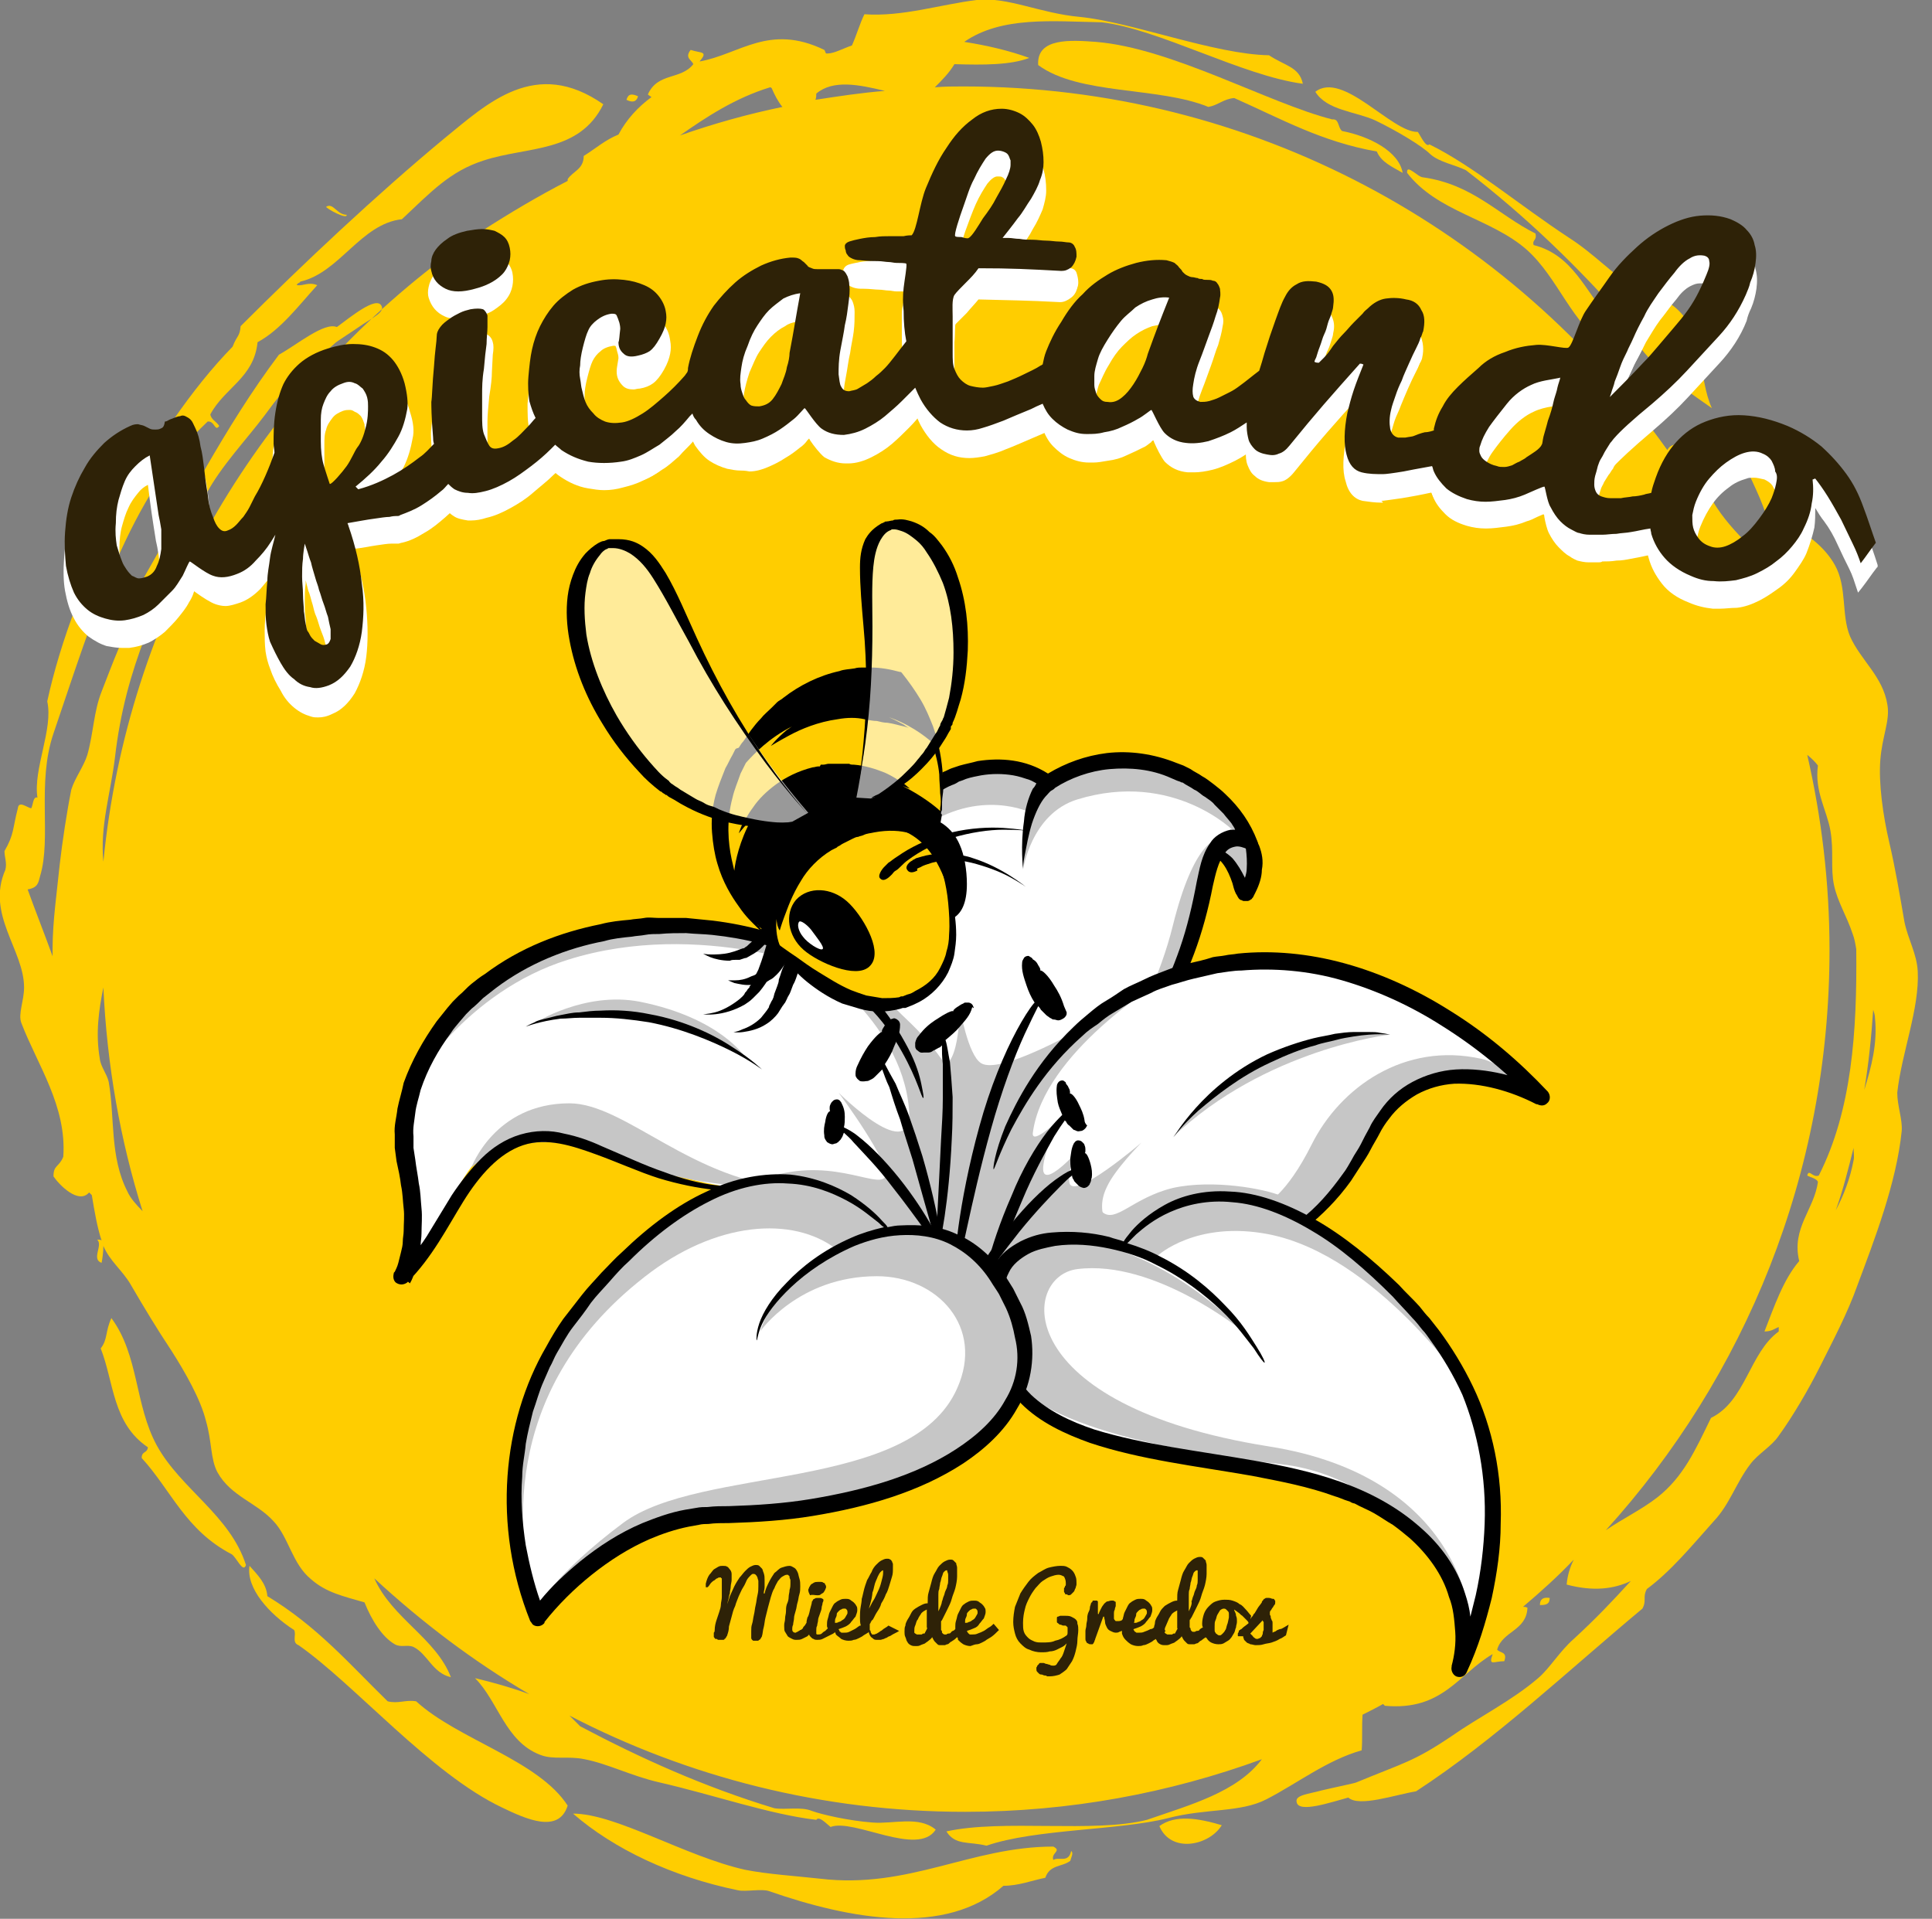 <?xml version="1.0" encoding="UTF-8" standalone="no"?>
<!-- Generator: Adobe Illustrator 19.0.0, SVG Export Plug-In . SVG Version: 6.00 Build 0)  -->
<svg id="Capa_1" style="enable-background:new 0 0 216.8 215.3" xmlns="http://www.w3.org/2000/svg" xml:space="preserve" viewBox="0 0 216.8 215.3" version="1.1" y="0px" x="0px" xmlns:xlink="http://www.w3.org/1999/xlink">
<rect x="0" y="0" width="216.8" height="215.3" fill="#808080" stroke="none"/>
<style type="text/css">
	.st0{fill-rule:evenodd;clip-rule:evenodd;fill:#FFCD00;}
	.st1{fill:none;}
	.st2{fill:#FFCD00;}
	.st3{fill:#FFFFFF;}
	.st4{fill:#C6C6C6;}
	.st5{stroke:#000000;stroke-miterlimit:10;}
	.st6{opacity:0.6;fill:#FFFFFF;}
	.st7{fill:#2E2207;}
</style>
		<path class="st0" d="m149.5 13.4c-7.1-1.8-18-8-26.5-8.7-2.8-0.2-6.7-0.5-6.5 2.6 4.6 3.4 13.5 2.4 19.1 4.7 1.1-0.2 1.7-0.9 2.9-1 5.4 2.4 9.8 4.9 16 6 0.5 1.2 1.7 1.7 2.9 2.4-0.4-2.4-3.7-4.1-6.8-4.7-0.5-0.4-0.3-1.4-1.1-1.3z"/>
		<path class="st0" d="m172.3 26.2c-4.2-2.1-7-5.5-12.6-6.3-0.6 0-1.9-1.6-1.8-0.5 3.4 4.4 9.4 5.1 13.4 8.6 3.6 3.2 5 8.3 9.2 11 0.1-1.6-0.4-2.2 0-3.4-2.6-2.9-4-7-8.4-8.1-0.2-0.6 0.4-0.5 0.2-1.3z"/>
		<path class="st0" d="m173.9 179.3c-0.7-0.1-1.1 0.1-1.1 0.8 0.7 0 1.1-0.1 1.1-0.8z"/>
		<path class="st0" d="m183.3 44c0.2 0.8 0.5 2.8 1.3 2.1-0.9-0.2-0.1-2.1-1.3-2.1z"/>
		<path class="st0" d="m215.2 109c-0.1-2-1.1-3.6-1.5-5.6-0.5-2.9-1-5.9-1.7-8.9s-1.2-6.6-1-9.2c0.2-2.7 1.1-4.4 0.8-6.2-0.5-3.2-3-5-4.2-7.7-1-2.4-0.3-5.5-1.7-8-1.2-2.1-2.8-3.1-5-4.8-0.1-2.3-0.5-4.6-1.6-5.9-0.5-0.7-1.4-0.5-2-1-1.3-1.4-1-3.6-2.9-4.9 0.1 5.2 4.5 9.3 4.4 14.9 0 0.6-0.2 1.1-0.3 1.7-2.9-2.9-6.3-5.8-7.6-10.1 0.1-1.2 0.7-1.2 0.3-2.4-0.8-0.6-3.4-1.8-4.1-0.4-17.6-24.7-46.4-40.8-79-40.8-1.1 0-2.2 0-3.2 0.1 0.8-0.8 1.6-1.6 2.2-2.6 3.3 0.1 6.3 0.1 8.4-0.7-2.2-0.8-4.7-1.4-7.3-1.8 4.2-2.9 9.9-2.3 15.4-2.2 6.3 0.7 15.8 6 22.6 6.9-0.4-1.9-2-2-3.8-3.2-6.1-0.1-15.3-3.7-21.2-4.3-4.5-0.4-8.2-2.3-11.6-1.9-4.1 0.5-8.3 1.9-12.6 1.6-0.5 1-0.9 2.4-1.4 3.5-0.9 0.3-2 0.9-2.7 0.9h-0.2c-0.1-0.1-0.1-0.3-0.2-0.4-6.2-3-9.5 0.5-14 1.3 1-1.2 0.2-0.9-1-1.3-0.7 0.9 0.1 1.1 0.3 1.6-1.4 1.8-4 0.9-5.1 3.4 0.1 0.1 0.3 0.2 0.4 0.3-1.5 1.1-2.8 2.5-3.7 4.2-1.5 0.6-2.6 1.6-3.9 2.4 0 1.5-1.2 1.7-1.8 2.6v0.2c-3.3 1.7-6.5 3.6-9.6 5.6-2-0.3-4.1 1.4-4.5 3.2-21 15.9-35.3 40-38 67.6-0.4-4 0.8-7.6 1.3-11.7 0.6-5.2 1.8-9.4 3.4-13.6 1.8-4.7 2.7-6.8 4.7-10.7 0.9-1.8 1.3-3.9 2.1-5.2 1.7-3.2 4.5-6.1 6.6-8.9 2.9-4 3.8-4.4 7.9-8.1 0.2-0.2 1.8-1.2 3.1-2.1 1.2-0.8 2.5-1.4 2.1-2.1-0.6-1.1-3.5 1.3-5 2.4-1.4-0.6-4.5 2-6.5 3.1-6.1 8.1-10.8 17.5-16 26.5-0.2 1 0.4 1.1 0.3 2.1-1.8 2.7-2.9 5.9-4.2 9.2-0.9 2.3-0.9 4.6-1.6 7.1-0.4 1.3-1.4 2.6-1.8 3.9-0.5 2.5-1 5.8-1.3 8.4-0.3 3-0.8 6.4-0.8 9.4v0.9c-0.9-2.5-1.9-5-2.8-7.5 1.2-0.2 1.2-0.8 1.4-1.5 1.3-4.3-0.4-10.4 1.5-16 4.5-13.2 8.5-26.7 17.3-35 0.8-0.1 0.8 1.2 1.3 0.5-0.3-0.5-0.9-0.7-1-1.3 1.6-3 4.9-4.1 5.3-8.1 2.6-1.4 4.6-4.1 6.7-6.4-1-0.4-1.5 0.1-2.3 0 0.1-0.3 0.3-0.2 0.4-0.4 4.4-1 6.8-6.5 11.4-7 3.2-3 5.4-5.4 9.2-6.6 4.9-1.6 10.7-0.8 13.4-6.3-7.6-5.3-13-0.1-17.8 3.8-7.6 6.3-15.9 14.1-22.9 21.1-0.1 1.2-0.4 1-0.9 2.3-9.1 9.3-17.9 26.4-20.8 39.8 0.7 3.1-1.6 7.6-1.1 10.8-0.5-0.2-0.5 0.9-0.7 1.2-0.5-0.1-1.4-0.9-1.5 0-0.6 2.3-0.4 2.9-1.5 4.8 0 0.7 0.3 1.3 0.1 2.1-2.2 5 2.1 9 2.1 13.2 0 1.5-0.7 3-0.3 4 1.8 4.7 5.1 9.3 4.7 15-0.5 1.2-1.1 0.9-1.1 2.2 0.6 0.9 2.8 3.2 4 1.8l0.3 0.3c0.3 1.8 0.6 3.6 1.1 5.1-0.1-0.1-0.2-0.1-0.5-0.1 0.7 0.6-0.7 2.2 0.5 2.6 0.1-0.5 0.2-1.3 0.2-1.9 0.7 1.7 2.2 2.8 3.1 4.4 1.4 2.4 2.9 4.9 4.5 7.3 1.6 2.5 3.3 5.5 3.9 7.9 0.7 2.4 0.5 4.3 1.3 5.8 1.5 2.7 4.4 3.4 6.3 5.5 1.7 1.8 2.1 4.8 4.2 6.5 1.7 1.5 3.6 1.9 6 2.6 0.8 2 2 3.9 3.4 4.7 0.7 0.4 1.4 0 2.1 0.3 1.6 0.8 2.1 2.9 4.2 3.4-1.7-4.4-6.6-6.6-8.6-11.1 5.3 4.9 11.1 9.3 17.4 13-1.9-0.7-4-1.3-6.1-1.8 2.6 2.6 3.4 7.1 7.3 8.6 1.5 0.6 3.1 0.1 5 0.5 2.6 0.5 5.3 1.9 8.4 2.6 6.1 1.4 12.4 3.6 17.6 4.2 0.3-0.5 1.2 0.5 1.6 0.8 2.6-1 9.8 3.4 11.8 0.3-1.9-1.6-4.8-0.6-7.1-0.8-2.7-0.2-5.7-0.9-6.8-1.3-1.2-0.5-2.9-0.1-4.2-0.3-7.9-2.4-15-5.6-21.8-9.2l-1.2-1.2c13.3 6.9 28.4 10.8 44.4 10.8 11.7 0 22.9-2.1 33.3-5.9-2.8 3.7-8 5.1-12.9 6.8-5.9 1.5-16.2-0.1-22.5 1.3 1 1.6 2.5 1.1 4.5 1.6 5.5-1.9 14.9-1.7 20.4-3.1 4.2-1.1 8.1-0.6 11-2.1 3.5-1.8 6.8-4.4 10.7-5.5 0.1-1.2 0-2.7 0.1-4 0.8-0.4 1.6-0.8 2.3-1.2l0.2 0.2c6.5 0.6 8.3-3.6 12.1-5.8-0.5 1.4 0.1 0.8 1.3 0.8 0.4-1.1-0.5-0.9-0.8-1.3 0.6-2.1 3.3-2.1 3.4-4.7-0.2-0.1-0.3-0.1-0.5-0.1 2-1.7 3.9-3.4 5.7-5.3-0.4 0.8-0.7 1.7-0.8 2.8 3 0.8 5.3 0.5 7.2-0.4-2.2 2.4-3.8 4.1-6.4 6.5-1.6 1.4-2.7 3.3-4 4.4-2.9 2.5-6.7 4.4-9.7 6.5-4.3 2.9-5.4 3-10.7 5.2-0.2 0.1-2.2 0.5-3.9 0.9-1.4 0.4-3 0.5-2.8 1.3 0.2 1.3 3.9 0 5.8-0.5 1.2 1.1 5.2-0.3 7.6-0.7 8.9-5.8 17-13.5 25.4-20.5 0.5-0.9 0-1.3 0.5-2.2 2.7-2 5-4.8 7.5-7.6 1.8-1.9 2.5-4.3 4.1-6.4 0.9-1.2 2.4-2 3.2-3.2 1.6-2.2 3.4-5.3 4.6-7.7 1.4-2.8 3.1-6 4.2-9.1 1.9-5.1 4.4-11.5 5-17.4 0.1-1.3-0.5-2.8-0.5-4.3 0.5-4.5 2.5-9.4 2.3-13.6zm-123.6-98.5c1.9-1.6 4.8-1 7.7-0.3-2.6 0.2-5.2 0.6-7.8 1 0.1-0.2 0.1-0.5 0.1-0.7zm-5.2-0.7c0.1 0 0.1 0 0.2 0.1 0.3 0.7 0.7 1.5 1.2 2.1-3.9 0.8-7.8 1.9-11.5 3.2 3-2.1 6.2-4.2 10.1-5.4zm-72.1 123.9c-2-3.9-1.4-8.3-2.1-12.3-0.2-0.9-0.9-1.7-1-2.6-0.5-2.9-0.1-5.5 0.4-8 0.4 8.7 1.9 17.2 4.4 25.1-0.7-0.7-1.4-1.5-1.7-2.2zm189.7-1.1c-0.4 3.1-3 5.2-2.1 8.9-1.8 2.1-2.8 5.1-3.9 7.9 0.8 0 1.1-0.3 1.6-0.5v0.5c-3.3 2.4-3.7 7.8-7.6 9.7-1.8 3.7-3.1 6.6-6 8.9-1.8 1.4-3.9 2.4-5.8 3.7 15.6-17.2 25.1-40 25.1-65.1 0-7.6-0.9-14.9-2.5-21.9 0.5 0.4 0.9 0.8 1.2 1.2-0.4 2.9 1 5 1.4 7.3s0 4.2 0.4 6.1 1.4 3.4 2.1 5.5c0.2 0.5 0.3 1.1 0.4 1.7 0.1 9.3-0.5 18.1-4.2 25.4-0.7 0.3-1.1-0.8-1.3 0 0.3 0.2 1 0.3 1.2 0.7zm4-2.4c-0.4 2.1-1.1 3.9-2 5.6 0.8-2.2 1.4-4.6 2-7 0 0.5 0.1 1 0 1.4zm1.2-7.9c0.5-3 0.8-6 1-9 0.1 0.3 0.2 0.6 0.2 0.9 0.3 2.9-0.4 5.5-1.2 8.1z"/>
		<path class="st0" d="m130.1 204.9c1.3 3.1 5.6 2.2 7-0.1-2.7-0.8-5.2-1.2-7 0.1z"/>
		<path class="st0" d="m46.7 190.9c-1.2-0.2-2 0.3-3.2 0-4.4-4.3-7.9-8.4-13.5-11.8-0.1-1.4-1.1-2.4-2-3.4-0.4 2.5 2.2 5.4 5 7.2 0.3 0.5-0.3 1.4 0.5 1.7 6.3 4.4 14.8 14.4 22.8 18.2 2.7 1.3 6.4 3 7.4-0.2-3.3-5.1-12.3-7.4-17-11.7z"/>
		<path class="st0" d="m12.5 147.9c-0.7 1.5-0.4 2.4-1.2 3.4 1.5 3.8 1.3 8.4 5.3 11.1-0.1 0.7-0.7 0.4-0.7 1.2 3.3 3.6 4.9 8.1 10.1 10.8 0.5 0.3 1.3 2.2 1.6 1.2-1.8-5.6-7.3-8.5-10-13.4-2.5-4.6-2-10.1-5.1-14.3z"/>
		<path class="st0" d="m71.6 10.8c-0.7-0.3-1.1-0.3-1.3 0.4 0.6 0.3 1.1 0.3 1.3-0.4z"/>
		<path class="st0" d="m38.9 24.1c-1.1 0-1.5-1.4-2.3-0.9 0 0.2 2.4 1.5 2.3 0.9z"/>
		<path class="st0" d="m154.3 13.5c2.5 1.2 5.3 2.9 6.2 3.8 1 0.9 2.8 1.2 4 1.8 6.9 5.3 12.7 11 18 17 1.4 4.1 5.6 6.9 9.6 9.7-1.6-3.5-0.7-8.3-4-11.2-1.2-1.1-3-1.3-4.7-2.3-2.3-1.4-4.5-3.8-7.3-5.6-5.5-3.6-10.8-8.1-15.7-10.5-0.4 0.4-1-1-1.3-1.4-2.9 0.1-8.4-6.9-11.5-4.5 1.3 2.1 4.5 2.2 6.7 3.2z"/>
		<path class="st0" d="m118.2 208.7c-0.3-0.8 1-1 0-1.5-9.3 0-16.2 4.8-26.2 3.6-2.7-0.3-5.9-0.5-8.4-1-6.7-1.5-14.5-6.3-19.3-6.3 4.6 4 11.2 7.1 18.5 8.6 0.9 0.2 2.7-0.2 3.5 0.1 9.2 3.2 19.8 5.1 26.3-0.6 1.7 0 3.2-0.6 4.7-0.9 0.5-1.5 1.9-1.2 2.8-1.9 0.1-0.4 0.4-0.9 0.1-1.1-0.3 1.4-1.4 0.6-2 1z"/>
	<path class="st1" d="m16.2 134.4c-1.9-3.9 4.9 10.7 4.1 16.9 1.3-10.3-6.9-40.5-6.8-39.7-1.1 4.8 1 19.3 2.7 22.8z"/>
	<path class="st1" d="m61.2 190.8c-6.2-3.7-12-7.9-17.2-12.9 2.9 3.6 5.8 7.3 8.6 11.1-2.4-0.6-5.4-2.5-8.6-5.2 4.2 4.7 14.1 14.6 28.2 19.2 3.1 0.5 3.7 0.7 9.2 1.7-16.3-6.1-29.5-17.4-20.2-13.9z"/>
	<path class="st1" d="m14.3 74.5h-0.6c-3.7 11-6 22.5-5.9 33.5 1.4-12 4.9-23.8 9.7-34.7-0.3 0.2-0.7 0.4-1 0.6-0.7 0.3-1.4 0.5-2.2 0.6z"/>
	<path class="st1" d="m204.2 85.5c7.1 30.6-1.4 63.5-22.5 86.7 3.9-2.7 26.8-23.8 17.8-22.2 2.2-5.2 8.8-19.1 8.9-20-3-5.7 7.8-34.5-4.2-44.5z"/>
	<path class="st2" d="m216.7 109.8c0.2 4.2-0.1-2 0 0z"/>
	<path class="st3" d="m103.6 123.3s-3.6-18.7-26.8-19.4c-23.4-0.7-33.6 16.2-31.3 26.8 1.9 8.8-0.5 12.5-0.5 12.5s2.7-1.9 4.7-6.5c10.2-23.3 19.3 3.4 49.5-4.6l4.4-8.8z"/>
			<path class="st4" d="m139.1 92.2s3.3 4 0.8 8.2c-0.5 0.9-1-4.7-4.3-4.8-1.3 0.1 3.5-3.4 3.5-3.4z"/>
			<path d="m141.3 94.9c-0.3-0.7-0.7-1.3-1-1.7-0.7-0.8-1.2-1-1.2-1s0.2 0.7 0.4 1.4c0.2 0.9 0.5 2.3 0.4 3.9 0 0.3-0.1 0.7-0.2 1-0.4-0.8-0.8-1.5-1.4-2.2-0.6-0.6-1.4-1.1-2.3-1.2 0.2-0.3 0.4-0.5 0.7-0.7 0.4-0.5 0.9-0.9 1.2-1.2 0.7-0.6 1.2-1.1 1.2-1.1s-0.5 0.3-1.3 0.8c-0.4 0.3-0.9 0.6-1.4 1-0.3 0.2-0.6 0.4-0.8 0.7-0.1 0.1-0.3 0.3-0.4 0.5 0 0.1-0.1 0.2-0.1 0.3 0 0.2 0.1 0.5 0.3 0.5h0.1 0.1 0.1c1.3 0.2 2.1 1.7 2.6 3.2 0.1 0.4 0.2 0.8 0.4 1.2 0.1 0.1 0.1 0.2 0.3 0.5l0.1 0.1s0.1 0.1 0.2 0.1 0.1 0.1 0.3 0.1h0.4c0.1 0 0.3-0.1 0.4-0.2 0.1 0 0.1-0.1 0.1-0.1l0.1-0.1 0.3-0.6c0.4-0.8 0.7-1.7 0.7-2.5 0.2-1 0-1.9-0.3-2.7zm-5.5 0.7zm3.3 4.4zm1.2 0z"/>
		<path class="st3" d="m95.5 111.2s-1.4-14.6 7.2-21.4c9.1-7.1 15.1-2 15.1-2s6.8-5.1 15.3-0.8c5.9 2.9 7.3 7.7 7.3 7.7s-3.5-2.4-4.9 3.1c-1.3 5.1-5.2 19.5-19.2 32.3l-23.8 4.1 3-23z"/>
	<path class="st4" d="m115.7 91.2s-5.8-2.9-12.4 1.8c-7 5.1-7.8 16.2-7.8 16.2s-0.6-14.2 7.8-19.9c8.3-5.7 14.6-1.6 14.6-1.6s-2 1.9-2.2 3.5z"/>
	<path class="st4" d="m114.8 97.6s0.9-6.3 6.1-7.9c10.8-3.3 17.6 3.6 17.6 3.6s0 0 1-0.3c1-0.3-4.8-7.3-10.7-7.8-5.8-0.4-13.6-0.6-14 12.4z"/>
	<path class="st4" d="m136.6 94.2s-2.6 0-5 9.7c-2.7 10.9-10.3 20.8-10.3 20.8s7.9-7.5 11.1-17.2c3.2-9.7 3.2-11.8 4.2-13.3z"/>
	<path class="st4" d="m52.9 131s2.6-7.2 11-7.2c6.3 0 13.9 8.9 25.4 9.5 0.8 0-10.7 0.4-18.2-2.8-7.4-3.1-13.8-3.3-18.2 0.5z"/>
	<path class="st4" d="m60 114.8s5.6-3.6 11.8-2.4c9 1.8 11.8 6.2 11.8 6.2s-7.3-4-12.7-4.8c-5.8-0.9-10.9 1-10.9 1z"/>
	<path class="st4" d="m153.5 109.9s-15.7-2.1-26.6 4.2c-9.1 5.2-14.7 16.1-14.7 16.1s3.8-12.6 14.4-18.3c10.6-5.9 26.9-2 26.9-2z"/>
	<path class="st4" d="m100.6 95.6s-3.7 3.8-2.1 13c1 5.8 3.4 4.2 8.4 12.1 2.6 4-3.3 0.6-3.3 0.6s-8.2-8.5-8.1-12.6c0.2-4 2.5-11.9 5.1-13.1z"/>
	<path d="m141.1 94.4c-0.8-2.1-2-3.8-3.6-5.3-0.4-0.4-0.8-0.7-1.3-1.1-0.4-0.3-0.9-0.7-1.3-0.9-0.4-0.3-0.9-0.5-1.3-0.8l-0.2-0.1-0.2-0.1-0.4-0.2-0.8-0.3c-2.5-1-5.2-1.4-7.8-1.1-2.4 0.3-4.6 1.1-6.6 2.3-2.5-1.6-5.3-1.8-7.9-1.4-0.7 0.2-1.3 0.3-2 0.5-0.3 0.1-0.6 0.2-0.9 0.3s-0.6 0.3-0.9 0.4c-0.6 0.3-1.1 0.6-1.7 0.9s-1 0.7-1.5 1c-2 1.5-3.6 3.2-4.6 5.1-1.1 1.8-1.7 3.7-2.2 5.4-0.8 3.4-0.9 6.2-0.8 8.1s0.4 2.9 0.5 2.9 0.1-1 0.2-2.9 0.3-4.6 1.3-7.8c0.5-1.6 1.2-3.3 2.3-5 1-1.7 2.5-3.2 4.4-4.5 0.5-0.3 1-0.7 1.5-0.9 0.5-0.3 1-0.6 1.5-0.8 0.3-0.1 0.5-0.2 0.8-0.4 0.3-0.1 0.6-0.2 0.8-0.3 0.6-0.2 1.2-0.3 1.7-0.4 1.2-0.2 2.4-0.2 3.6 0 0.6 0.1 1.2 0.3 1.8 0.5 0.3 0.1 0.6 0.3 0.8 0.4-0.1 0.2-0.2 0.4-0.4 0.6-0.5 1-0.9 2.3-1 3.7-0.4 2.7-0.1 5.3-0.1 5.3s0-0.7 0.2-1.6c0.2-1 0.4-2.2 0.8-3.5 0.4-1.2 0.9-2.3 1.5-3 0.3-0.3 0.5-0.6 0.7-0.7s0.3-0.2 0.3-0.2l0.1-0.1c1.7-1.1 3.9-1.9 6.1-2.1 2.3-0.2 4.7 0 6.9 1l0.7 0.3 0.3 0.1 0.2 0.1h0.1c0.4 0.3 0.9 0.5 1.3 0.8 0.5 0.2 0.8 0.6 1.2 0.8 0.4 0.3 0.8 0.5 1.1 0.9l1 1c0.3 0.4 0.6 0.7 0.9 1.1 0.1 0.2 0.3 0.4 0.4 0.7h-0.5c-1 0.2-1.9 0.8-2.3 1.5-1 1.4-1.2 3-1.5 4.3-0.5 2.7-1.1 5.2-1.9 7.5-1.6 4.6-3.7 8.4-5.8 11.4-1 1.5-2.1 2.8-2.9 3.9-0.9 1.1-1.7 2-2.4 2.8-1.4 1.5-2.1 2.3-2 2.4s0.9-0.6 2.5-1.9l2.6-2.6c1-1.1 2.1-2.3 3.2-3.8 2.3-2.9 4.6-6.8 6.4-11.6 0.9-2.4 1.6-5 2.1-7.6 0.3-1.3 0.6-2.7 1.3-3.6 0.3-0.5 0.7-0.7 1.2-0.8 0.4-0.1 1 0.1 1.4 0.3l0.1 0.1c0.2 0.1 0.5 0.2 0.8 0.1 0.2-0.1 0.4-0.6 0.2-1.1zm-8.6-6.6z"/>
	<path class="st3" d="m111.6 130.9s4.4-19.2 24.9-22.9 36.5 14.8 36.5 14.8-13.2-7.5-19 4.2c-5.9 11.7-16.4 17.3-24.7 16.2"/>
	<path class="st4" d="m142 135.1s2.3-0.9 5.2-6.7c3.2-6.4 10.4-11.5 19-9.6 2 0.4 4 2.4 4 2.4s-11.1-3.5-16.6 6.6c-4 7.4-7.1 9.3-7.1 9.3l-4.5-2z"/>
	<path class="st4" d="m131.6 127.6s5.9-7.6 14-10 10.3-1.5 10.3-1.5-13.9 1.6-24.3 11.5z"/>
	<path class="st4" d="m90.2 107.5s10.9 6.7 11.8 16.9c0.6 6.7-7.9-1.8-7.9-1.8s6.1 8.2 5.2 9.5c-0.9 1.3-6.5-2.6-13.9 0.3 0 0 10.1 0.7 12.8 4.7 1.7 2.5 10.2 3.9 10.2 3.9l5.6 1.5 12.1-3s-3.8-2.4-1.9-6.3c0.9-2 3.9-5 3.9-5s-7.7 6.6-8.1 4.5c-0.4-2.1 1.8-4.5 1.8-4.5s-5.3 6.2-4.7 2.4c0.4-2.6 2.1-5.3 2.1-5.3s-3.5 3.4-3.3 1.8c1.2-9 14.4-17 14.4-17s-17.1 11.1-20.2 9.2c-1.5-0.9-2.4-6.3-2.4-6.3s0 8-2.7 6.3c-3-1.8-6.8-10-14.8-11.8z"/>
		<path d="m103.5 129.7c-0.5-1.6-1-3.1-1.5-4.5s-1.1-2.6-1.5-3.6c-0.5-0.9-0.9-1.6-1.2-2.2 0.4-0.6 0.8-1.3 1-1.9 0.4-0.9 0.7-1.6 0.7-2.5 0-0.1 0-0.3-0.2-0.5s-0.5-0.3-0.6-0.2c-0.1 0-0.3 0.1-0.3 0.1l-0.2 0.2c-0.2 0.2-0.4 0.4-0.5 0.6-0.2 0.3-0.3 0.5-0.2 0.6-0.1-0.1-0.8 0.5-1.6 1.6-0.4 0.6-0.8 1.3-1.2 2.2-0.1 0.2-0.2 0.5-0.2 0.9 0 0.1 0 0.3 0.1 0.4 0.1 0.2 0.3 0.3 0.4 0.4 0.4 0.1 0.6 0 0.8 0 0.1 0 0.1 0 0.3-0.1l0.2-0.1c0.2-0.1 0.3-0.2 0.4-0.3l0.6-0.6 0.2-0.2c0.2 0.5 0.4 1.2 0.8 2 0.3 1 0.7 2.3 1.2 3.6 0.4 1.4 0.9 2.9 1.4 4.5 1.8 6.4 3.2 11.7 3.5 11.6 0.2-0.1-0.5-5.5-2.4-12z"/>
		<path d="m109.2 112.9c-0.1-0.3-0.4-0.4-0.5-0.4h-0.4c-0.1 0-0.2 0.1-0.2 0.1-0.3 0.1-0.5 0.3-0.7 0.4-0.3 0.2-0.5 0.4-0.4 0.5-0.1-0.2-0.9 0.2-2.1 1-0.6 0.4-1.2 0.9-1.8 1.7-0.2 0.2-0.3 0.4-0.4 0.8v0.4c0 0.2 0.1 0.4 0.3 0.5 0.3 0.3 0.5 0.2 0.7 0.2h0.3 0.2c0.2 0 0.4-0.1 0.5-0.2 0.3-0.1 0.5-0.3 0.8-0.4l0.2-0.2c0 0.6 0 1.3 0.1 2.1v3.8c0 1.5-0.1 3-0.2 4.7-0.3 6.7-0.7 12.1-0.4 12.1s1.3-5.3 1.6-12.1c0.1-1.7 0.1-3.3 0.1-4.8-0.1-1.5-0.2-2.8-0.3-3.9-0.2-1-0.3-1.9-0.5-2.5 0.6-0.5 1.2-1 1.6-1.5 0.6-0.7 1.2-1.3 1.4-2.2 0.2 0.2 0.2 0.1 0.1-0.1z"/>
		<path d="m119.4 112.9c-0.3-1-0.7-1.7-1.1-2.3-0.7-1.2-1.4-1.8-1.6-1.7 0.1-0.1 0-0.3-0.2-0.6-0.1-0.2-0.2-0.4-0.5-0.6-0.1 0-0.1-0.1-0.2-0.2s-0.2-0.1-0.3-0.2-0.5 0-0.6 0.2-0.2 0.3-0.2 0.5c-0.1 0.9 0.2 1.7 0.5 2.6 0.2 0.6 0.5 1.3 0.9 1.9l-0.1 0.1c-0.5 0.6-1.2 1.7-1.9 3-1.4 2.6-3 6.4-4.2 10.8-2.4 8.7-3 16-2.6 16 0.4 0.1 1.5-7.1 3.9-15.7 1.2-4.3 2.6-8.1 3.8-10.7 0.6-1.3 1.1-2.3 1.5-3.1 0.1 0.1 0.2 0.2 0.3 0.4l0.6 0.6c0.1 0.1 0.3 0.2 0.4 0.3l0.2 0.1c0.1 0.1 0.2 0.1 0.3 0.1 0.2 0 0.4 0.2 0.8 0 0.2-0.1 0.4-0.2 0.5-0.4 0.1-0.1 0.1-0.3 0.1-0.4-0.1-0.2-0.2-0.5-0.3-0.7z"/>
		<path d="m121.7 125.7c-0.1-0.7-0.4-1.3-0.6-1.7-0.4-0.9-0.9-1.4-1.1-1.3 0.1 0 0.1-0.2 0-0.5-0.1-0.1-0.1-0.3-0.3-0.5 0 0-0.1-0.1-0.1-0.2s-0.1-0.1-0.2-0.2-0.4-0.1-0.6 0.1c-0.1 0.1-0.2 0.3-0.2 0.4-0.1 0.7 0 1.2 0.1 1.9 0.1 0.5 0.3 0.9 0.5 1.4-0.4 0.4-1 1-1.7 1.9-1.3 1.7-2.8 4.2-4 7.2-2.6 5.9-3.6 11.1-3.2 11.1 0.3 0.1 1.9-4.8 4.4-10.6 1.2-2.9 2.6-5.4 3.6-7.2 0.5-0.8 0.9-1.4 1.2-1.8 0 0 0 0.1 0.1 0.1 0.1 0.2 0.2 0.4 0.4 0.5l0.3 0.3 0.1 0.1c0.1 0.1 0.1 0.1 0.2 0.1 0.2 0.1 0.3 0.2 0.7 0.1 0.2 0 0.4-0.2 0.5-0.3s0.1-0.2 0.2-0.3c-0.2-0.2-0.3-0.4-0.3-0.6z"/>
		<path d="m122.4 130.7c-0.2-0.8-0.5-1.4-0.7-1.3 0.1 0 0.1-0.2 0.1-0.4 0-0.1 0-0.3-0.1-0.5 0 0 0-0.1-0.1-0.2l-0.2-0.2c-0.1-0.1-0.4-0.2-0.6-0.1s-0.2 0.2-0.3 0.3c-0.3 0.6-0.3 1.1-0.4 1.7 0 0.4 0 0.8 0.1 1.3-0.5 0.2-1.1 0.6-1.8 1.1-1.5 1.1-3.3 2.9-5 5-3.5 4.3-5.5 8.4-5.2 8.6s2.8-3.5 6.2-7.8c1.7-2.1 3.4-3.9 4.6-5.1 0.5-0.5 0.9-0.9 1.3-1.2 0 0.2 0.1 0.4 0.2 0.5 0 0.1 0.1 0.2 0.2 0.3l0.1 0.1 0.2 0.2c0.1 0.1 0.2 0.2 0.6 0.3 0.2 0 0.4-0.1 0.5-0.2s0.2-0.2 0.2-0.3c0.2-0.3 0.1-0.5 0.2-0.6 0.1-0.6 0-1.1-0.1-1.5z"/>
		<path d="m100.9 132.2c-1.6-2-3.3-3.7-4.6-4.7-0.6-0.5-1.2-0.8-1.6-1 0.1-0.4 0.1-0.8 0.1-1.2 0-0.6-0.1-1-0.4-1.6-0.1-0.1-0.1-0.2-0.3-0.3s-0.5 0-0.6 0.1l-0.2 0.2c0 0.1-0.1 0.1-0.1 0.2-0.1 0.2-0.1 0.3-0.1 0.4 0 0.2 0 0.4 0.1 0.4-0.2-0.1-0.5 0.4-0.6 1.2-0.1 0.4-0.2 0.9-0.1 1.5 0 0.2 0 0.3 0.2 0.6 0.1 0.1 0.1 0.2 0.2 0.2 0.1 0.1 0.4 0.2 0.5 0.2s0.3-0.1 0.4-0.1 0.1-0.1 0.2-0.1l0.2-0.2 0.1-0.1c0.1-0.1 0.1-0.2 0.2-0.3 0.1-0.2 0.1-0.3 0.2-0.5 0.3 0.3 0.7 0.6 1.1 1.1 1.1 1.2 2.7 2.8 4.2 4.8 3.1 3.9 5.3 7.4 5.7 7.2 0.2-0.2-1.6-4-4.8-8z"/>
		<path class="st1" d="m111.6 131.1s4.4-19.2 24.9-22.9 36.5 14.8 36.5 14.8-13.2-7.5-19 4.2c-5.9 11.7-12.7 14-21 12.9"/>
				<path d="m133.1 140.2c0-0.1 1.3 0 3.7-0.1 2.3-0.1 5.8-0.7 9.2-3.3 1.7-1.3 3.2-3 4.7-5.1 0.4-0.5 0.7-1.1 1-1.6 0.3-0.6 0.7-1.1 1-1.7s0.6-1.2 1-1.9c0.3-0.7 0.8-1.3 1.2-1.9 0.9-1.3 2.1-2.4 3.6-3.2s3.2-1.3 4.9-1.4 3.5 0.1 5.2 0.5 3.4 1 5 1.9c-0.4 0.5-0.8 0.9-1.2 1.4-3-3.2-6.6-6.2-10.6-8.7-3.6-2.3-7.4-4-11.2-5.1s-7.7-1.4-11.3-1.1c-0.9 0-1.9 0.2-2.7 0.3-0.9 0.2-1.7 0.4-2.6 0.6s-1.7 0.5-2.5 0.7c-0.8 0.3-1.6 0.5-2.3 0.9-0.7 0.3-1.5 0.7-2.2 1-0.7 0.4-1.3 0.8-2 1.2s-1.2 0.8-1.8 1.3c-0.6 0.4-1.2 0.8-1.7 1.3-4.2 3.7-6.5 7.7-8 10.5-1.4 2.8-1.9 4.5-2 4.5s0.1-1.8 1.3-4.8c1.3-2.9 3.5-7.2 7.7-11.2 0.5-0.5 1.1-1 1.7-1.5s1.2-1 1.9-1.4 1.4-0.9 2-1.3c0.7-0.4 1.5-0.7 2.3-1.1s1.6-0.7 2.4-1 1.7-0.7 2.6-0.8c0.9-0.2 1.8-0.4 2.7-0.7 0.5-0.1 0.9-0.1 1.4-0.2 0.4-0.1 0.9-0.1 1.4-0.2 3.9-0.4 8 0 12 1.1s8 2.9 11.8 5.3c4.2 2.6 7.8 5.7 11 9.1 0.3 0.4 0.3 1-0.1 1.3-0.3 0.3-0.7 0.3-1.1 0.1h-0.1c-2.9-1.5-6.2-2.4-9.2-2.3-1.5 0.1-2.9 0.5-4.2 1.2-1.2 0.7-2.3 1.6-3.1 2.7-0.4 0.5-0.8 1.1-1.1 1.7s-0.7 1.2-1 1.8-0.7 1.2-1.1 1.8-0.7 1.1-1.1 1.7c-1.5 2.1-3.3 3.9-5.1 5.3-1.8 1.3-3.7 2.1-5.5 2.5-1.7 0.4-3.2 0.5-4.4 0.4-2.2-0.1-3.5-0.4-3.5-0.5z"/>
				<path d="m156 116.1s-1.6-0.2-4.1 0.2c-0.6 0.1-1.3 0.2-2 0.4s-1.5 0.3-2.3 0.6c-1.6 0.4-3.3 1.1-5 1.9-3.5 1.6-6.2 3.8-8.1 5.4-1.9 1.7-2.8 3-2.8 3s0.8-1.4 2.5-3.3c1.7-1.9 4.4-4.3 8-6 1.8-0.8 3.6-1.4 5.2-1.8 0.8-0.2 1.6-0.3 2.4-0.5 0.7-0.1 1.5-0.2 2.1-0.2s1.2 0 1.7 0c0.5 0 0.9 0 1.3 0.1 0.7 0.1 1.1 0.2 1.1 0.2z"/>
	<path class="st4" d="m124.6 132.2s-2.4 2.5-0.9 3.8 3.4-1.6 7.9-2.7c4.5-1 10.4 0.1 12.2 0.9l1.7 0.8-3.5 2s-14.6 3.8-16 4.6-4.3-4.6-4.3-4.6-1.5-1.3 0-2.7c1.5-1.3 2.9-2.1 2.9-2.1z"/>
	<path class="st4" d="m46.3 121.6s5.9-10.3 17.4-13.9c14.9-4.7 29.9 1.5 29.9 1.5s-11.4-8.6-27.3-4.4c-16.8 4.5-20 16.8-20 16.8z"/>
			<path d="m88.6 132.4c0 0.1-0.3 0.2-0.9 0.4s-1.6 0.4-2.9 0.6-2.9 0.2-4.7 0.1c-1.8-0.2-3.9-0.6-6.2-1.3-2.2-0.7-4.6-1.8-7.1-2.7s-5.4-1.9-8.1-1-4.9 3.4-6.7 6.3-3.5 6.3-6.3 9.1c-0.4 0.3-0.9 0.3-1.3 0-0.3-0.3-0.3-0.7-0.2-1.1l0.1-0.1c0.1-0.2 0.3-0.6 0.4-1l0.3-1.2c0.1-0.4 0.2-0.8 0.2-1.2s0.1-0.8 0.1-1.2c0-0.8 0.1-1.7 0-2.5s-0.1-1.7-0.3-2.6c-0.1-0.9-0.3-1.8-0.5-2.7l-0.2-1.5v-1.5c-0.1-1 0.2-1.9 0.3-2.9 0.2-1 0.5-1.9 0.7-2.9 0.9-2.5 2.2-4.8 3.7-6.9l1.2-1.5 0.6-0.7 0.7-0.7c0.5-0.4 0.9-0.9 1.4-1.3s1-0.8 1.5-1.1c4-3 8.5-4.7 13-5.6 1.1-0.3 2.2-0.4 3.3-0.5 0.5-0.1 1.1-0.1 1.6-0.2s1.1 0 1.6 0h3.1l3 0.3c4 0.5 7.6 1.5 10.7 3.1 3 1.6 5.5 3.5 7.3 5.5s3 4 3.9 5.7 1.3 3.1 1.5 4.1 0.3 1.5 0.2 1.5c-0.2 0-0.6-2-2.4-5.2-0.9-1.6-2.1-3.5-4-5.3-1.8-1.8-4.2-3.6-7.1-5.1-2.9-1.4-6.4-2.3-10.2-2.7-1-0.1-1.9-0.1-2.9-0.2-0.9 0-2 0-3 0.1-0.5 0-1.1 0-1.6 0.1s-1 0.1-1.5 0.2c-1 0.1-2.1 0.2-3.1 0.5-4.2 0.8-8.5 2.5-12.2 5.3-0.5 0.4-0.9 0.7-1.4 1.1-0.4 0.4-0.8 0.8-1.3 1.2l-0.6 0.6-0.6 0.7c-0.4 0.5-0.8 0.9-1.1 1.4-1.4 1.9-2.6 4-3.4 6.4-0.2 0.9-0.5 1.7-0.6 2.6s-0.3 1.7-0.2 2.6v1.3l0.2 1.3c0.1 0.9 0.3 1.8 0.4 2.7 0.2 0.9 0.2 1.8 0.3 2.8 0.1 0.9 0 1.9 0 2.8 0 0.5-0.1 0.9-0.1 1.4-0.1 0.5-0.1 0.9-0.2 1.4s-0.2 0.9-0.4 1.4-0.3 0.9-0.6 1.4c-0.5-0.4-0.9-0.8-1.4-1.2 1.2-1.2 2.4-2.7 3.3-4.1 0.5-0.8 0.9-1.5 1.4-2.3s0.9-1.5 1.4-2.3c1-1.5 2.1-2.9 3.3-4.1s2.7-2.2 4.4-2.7 3.4-0.5 4.9-0.1c1.5 0.3 2.9 0.8 4.2 1.4 2.6 1.1 4.9 2.2 7 2.9 2.1 0.8 4.1 1.3 5.9 1.5s3.3 0.3 4.5 0.2 2.2-0.2 2.8-0.3c0.5-0.5 0.9-0.5 0.9-0.5z"/>
			<path d="m59 115.2s0.3-0.2 1-0.5c0.3-0.2 0.8-0.3 1.2-0.4 0.5-0.1 1.1-0.3 1.7-0.4s1.3-0.3 2.1-0.3c0.8-0.1 1.6-0.2 2.4-0.2 1.7-0.1 3.6 0 5.5 0.4 3.9 0.7 7.2 2.3 9.3 3.7 2.2 1.4 3.3 2.5 3.3 2.5s-1.3-1-3.5-2.1c-2.2-1.1-5.5-2.5-9.2-3.2-1.9-0.3-3.7-0.5-5.4-0.5h-2.4c-0.7 0-1.4 0.1-2.1 0.1-2.4 0.3-3.9 0.9-3.9 0.9z"/>
			<path d="m88.4 100.4s0.1 0.4 0.2 1.3c0 0.9 0 2.1-0.5 3.8-0.4 1.2-0.9 2.6-1.6 3.9-0.4 0.7-0.8 1.3-1.3 1.9l-0.1 0.1-0.2 0.2-0.4 0.4c-0.3 0.3-0.6 0.5-0.9 0.7-1.2 0.7-2.4 1-3.3 1.1s-1.4 0-1.4 0 0.5 0 1.3-0.2c0.8-0.2 1.8-0.7 2.8-1.5 0.2-0.2 0.5-0.4 0.6-0.7 0.1-0.1 0.2-0.2 0.3-0.4l0.2-0.2v-0.1l0.1-0.1 0.9-1.8c0.5-1.3 0.9-2.7 1.2-3.8 0.5-1.6 1-2.7 1.4-3.5s0.7-1.1 0.7-1.1z"/>
			<path d="m87.2 101.4s0.1 0.3 0.2 0.9c0 0.6-0.1 1.5-0.7 2.5-0.5 0.7-1.1 1.6-2.1 2.2-0.2 0.1-0.5 0.3-0.7 0.4l-0.2 0.1h-0.1l-0.3 0.1-0.3 0.1h-0.2-0.2c-0.3 0-0.5 0-0.7 0.1-0.9 0-1.7-0.2-2.2-0.4s-0.8-0.4-0.8-0.4 0.3 0.1 0.9 0.1c0.5 0 1.3 0 2.1-0.2 0.4-0.1 0.7-0.2 1.2-0.4l0.3-0.1h0.1l0.1-0.1c0.2-0.1 0.3-0.2 0.5-0.4 0.6-0.5 1.1-1.3 1.5-1.9 0.5-0.9 1-1.5 1.4-1.9-0.1-0.5 0.2-0.7 0.2-0.7z"/>
			<path d="m89.8 105s0.1 0.3 0.2 1 0 1.7-0.4 3c-0.2 0.5-0.3 1-0.6 1.5-0.1 0.3-0.2 0.5-0.3 0.8s-0.3 0.5-0.4 0.8l-0.2 0.4c-0.1 0.1-0.2 0.3-0.3 0.4l-0.5 0.8c-0.3 0.4-0.8 0.9-1.3 1.2-0.9 0.6-1.9 0.8-2.6 0.9s-1.1 0-1.1 0 0.4 0 1-0.3c0.6-0.2 1.4-0.6 2.1-1.3 0.3-0.4 0.6-0.7 0.9-1.2v-0.1l0.1-0.2 0.2-0.4c0.1-0.1 0.1-0.2 0.2-0.4l0.1-0.4c0.1-0.3 0.2-0.5 0.3-0.8s0.2-0.5 0.2-0.8c0.2-0.5 0.3-1 0.5-1.4 0.4-1.2 0.9-2.1 1.2-2.6 0.4-0.7 0.7-0.9 0.7-0.9z"/>
			<path d="m88.4 104.5s0.2 0.3 0.3 0.8 0.1 1.3-0.3 2.2c-0.3 0.7-0.8 1.5-1.5 2.1-0.2 0.2-0.4 0.3-0.6 0.4-0.1 0.1-0.2 0.1-0.3 0.2l-0.2 0.1h-0.1-0.1c-0.2 0-0.4 0.1-0.6 0.1s-0.4 0.1-0.6 0.1c-0.8 0.1-1.5-0.1-2-0.2-0.5-0.2-0.7-0.3-0.7-0.3s0.3 0 0.8 0c0.5 0 1.1-0.1 1.7-0.4 0.2-0.1 0.3-0.1 0.5-0.2s0.3-0.2 0.5-0.3l0.1-0.1c0.1 0 0.1-0.1 0.2-0.2s0.2-0.2 0.3-0.4c0.4-0.5 0.7-1.2 0.9-1.8 0.3-0.8 0.7-1.4 1.1-1.8 0.4-0.1 0.6-0.3 0.6-0.3z"/>
			<path d="m106.9 95.2c0.8 1.9 1.2 6.3-0.4 7s-4.5-2.6-5.3-4.5-0.2-4.1 1.3-4.7c1.6-0.8 3.5 0.2 4.4 2.2z"/>
			<path d="m106 103.2c-2.3 0-5-3.4-5.8-5.2-0.6-1.3-0.6-2.7-0.1-3.9 0.4-1 1.1-1.7 2-2.1 0.4-0.2 0.9-0.3 1.4-0.3 1.7 0 3.4 1.2 4.2 3.1 0.5 1.1 0.8 2.8 0.8 4.4 0 2.1-0.6 3.4-1.7 3.9-0.2 0.1-0.5 0.1-0.8 0.1zm-2.5-9.6c-0.2 0-0.4 0-0.6 0.1-0.5 0.2-0.8 0.7-0.9 1-0.3 0.7-0.2 1.6 0.1 2.4 0.7 1.7 3 4 4 4h0.1c0.2-0.1 0.5-0.7 0.5-2.1 0-1.2-0.3-2.7-0.6-3.6-0.6-1-1.6-1.8-2.6-1.8z"/>
			<path class="st3" d="m102.3 96.2c0.2 0.8 0.6 2.5 0.3 2.6s-1.3-1.4-1.5-2.2 0-1.6 0.3-1.7c0.4-0.1 0.7 0.4 0.9 1.3z"/>
	<path class="st2" d="m82.9 86.6s4.4-6.4 10.5-6.5c8.4-0.2 11.4 3.2 11.7 3.7 1.1 1.5 0.5 7.3 0.5 7.3s-7.7-5.5-12.8-3.9c-9.8 3.1-10.6 11-10.6 11s-2-2.8-1.3-6.5c0.6-3.7 2-5.1 2-5.1z"/>
	<path class="st2" d="m104.9 96.4c3.1 5.1 2.8 12.8-1.1 15.5-4.3 3-14.6-2.1-16.2-5.6-1.6-3.4 0.8-10 5.4-12.2 5.2-2.5 9.5-1.7 11.9 2.3z"/>
		<path class="st5" d="m94.7 101.5c1.6 1.4 3.8 5.2 2.6 6.5-1.1 1.3-5.2-0.4-6.8-1.8s-1.9-3.6-0.8-4.9c1.2-1.3 3.4-1.2 5 0.2z"/>
			<path class="st3" d="m91 104.3c0.5 0.7 1.6 2 1.3 2.2s-1.7-0.7-2.2-1.4c-0.5-0.6-0.7-1.4-0.4-1.7 0.2-0.1 0.8 0.3 1.3 0.9z"/>
		<path d="m87.4 106s0.8 0.6 2 1.4c0.7 0.5 1.5 1.1 2.5 1.7s2.2 1.4 3.6 2c0.5 0.2 1.1 0.4 1.7 0.6l1.8 0.3c0.6 0 1.3 0 1.9-0.1l0.2-0.1h0.1s-0.1 0 0 0h0.1l0.5-0.2c0.4-0.1 0.6-0.2 0.9-0.4 1.2-0.6 2.2-1.4 2.8-2.6 0.3-0.6 0.6-1.2 0.7-1.8 0.2-0.6 0.3-1.3 0.3-1.9 0.1-1.3 0-2.5-0.1-3.6s-0.3-2.1-0.5-2.9c-0.4-1.6-0.8-2.5-0.8-2.5s0.5 0.9 1 2.5c0.3 0.8 0.6 1.7 0.8 2.8s0.4 2.3 0.4 3.7c0 0.7-0.1 1.4-0.2 2.1s-0.4 1.4-0.7 2.1c-0.7 1.4-1.9 2.6-3.2 3.3-0.4 0.2-0.8 0.4-1.1 0.5l-0.5 0.2h-0.1-0.1-0.1l-0.3 0.1c-0.8 0.2-1.5 0.3-2.3 0.3s-1.5-0.1-2.2-0.3-1.3-0.4-2-0.6c-1.6-0.7-2.9-1.6-3.9-2.4s-1.7-1.6-2.2-2.3-0.9-1.2-1.1-1.5c0.2-0.2 0.1-0.4 0.1-0.4z"/>
	<path d="m105.8 89.1c0.1-0.6 0-1.3 0-2.1-0.1-1.6-0.4-3.5-1.1-5.5-0.4-1-0.8-2-1.4-3s-1.3-2-2.1-3l-0.1-0.1h-0.1c-1.1-0.3-2.2-0.5-3.3-0.5h-0.9c-0.3 0-0.6 0-0.9 0.1-0.6 0.1-1.2 0.1-1.7 0.3-2.3 0.5-4.5 1.6-6.3 3-0.2 0.2-0.5 0.3-0.7 0.5l-0.6 0.6c-0.4 0.4-0.9 0.8-1.2 1.2-0.4 0.4-0.8 0.9-1.1 1.3s-0.6 0.9-0.9 1.3c-0.2 0.2-0.3 0.4-0.5 0.7l-0.3 0.1-0.1 0.1-0.1 0.2-0.2 0.4c-0.3 0.5-0.5 1-0.8 1.5-0.4 1-0.8 2-1.1 3-0.4 1.5-0.5 2.9-0.4 4.2s0.3 2.5 0.6 3.5c0.6 2.1 1.6 3.7 2.4 4.8 0.8 1.2 1.6 1.9 2.1 2.4s0.8 0.7 0.8 0.7-0.2-0.3-0.6-0.8 0-0.1-0.1-0.1c0.9 0.8 1.6 1.2 1.6 1.2s0.1-0.8 0.4-2c0.1 0.4 0.1 0.7 0.2 0.9 0.1 0.3 0.2 0.4 0.2 0.4s0.2-0.7 0.5-1.5c0.2-0.5 0.4-1.1 0.7-1.8s0.7-1.5 1.2-2.3c0.7-1.2 1.9-2.5 3.4-3.4l0.6-0.3 0.1-0.1 0.2-0.1 0.3-0.2 0.6-0.3 0.6-0.3c0.2-0.1 0.4-0.2 0.6-0.2 0.2-0.1 0.4-0.1 0.6-0.2 0.4-0.2 0.8-0.2 1.2-0.3 1.6-0.3 3-0.2 4 0.1 0.5 0.2 0.9 0.3 1.1 0.5 0.3 0.1 0.4 0.3 0.4 0.3s-0.1-0.1-0.3-0.3c-0.2-0.2-0.6-0.4-1.1-0.7-0.2-0.1-0.4-0.2-0.5-0.2 2.1 0.4 3.5 1.2 3.5 1.2l0.5-2.9-0.1-0.1c0-0.1 0-0.2 0.1-0.4 0-0.6 0-1.2 0.1-1.8zm-0.3 1.6v0.3c-0.4-0.4-2-1.7-4.2-2.8 0.5 0.2 0.8 0.3 0.8 0.3s-0.2-0.2-0.7-0.6c-0.5-0.3-1.2-0.8-2.1-1.2-1-0.4-2.2-0.8-3.5-0.9-0.2 0-0.4 0-0.5-0.1h-0.5-0.6-0.6-0.6c-0.2 0-0.4 0.1-0.6 0.1h-0.3l-0.1 0.2h-0.1-0.1c-0.2 0-0.4 0.1-0.6 0.1-1.6 0.4-3 1.1-4.1 1.9s-2 1.7-2.6 2.6c-0.6 0.8-1 1.6-1.3 2.1-0.2 0.5-0.3 0.8-0.3 0.8s0.2-0.2 0.6-0.7l0.8-0.8c-1.3 2.3-1.8 4.7-1.9 5.7-0.1-0.4-0.2-0.9-0.3-1.3-0.4-1.9-0.6-4.3 0.1-6.9 0.2-0.9 0.6-1.8 0.9-2.7l0.6-1.2c0.9-1 2.6-2.8 5.2-4.1-0.2 0.1-0.4 0.3-0.6 0.4-1.2 1-1.8 1.8-1.8 1.8s0.8-0.5 2.1-1.2c1.3-0.7 3.2-1.5 5.4-1.8 1.1-0.2 2.1-0.2 3 0 0.5 0.1 1 0.2 1.4 0.2 0.4 0.1 0.8 0.2 1.2 0.2 0.7 0.1 1.3 0.3 1.8 0.4 0.4 0.1 0.6 0.2 0.6 0.2s-0.2-0.1-0.6-0.4c-0.4-0.2-0.9-0.5-1.6-0.8-0.2-0.1-0.4-0.2-0.6-0.2 2.7 0.8 4.6 2.3 5.4 3 0.4 1.3 0.7 2.5 0.8 3.6 0 0.8 0.1 1.5 0.1 2.1 0.1 0.7 0.1 1.2 0 1.7z"/>
			<path class="st6" d="m90.7 91.2c-4.5-5.2-8.3-10.8-11.5-16.9-2.2-4-5.6-14.3-10.7-13.4-10.3 1.9 1.4 24.3 6.3 27.5 4 2.6 8.8 4.7 14.1 3.8"/>
				<path d="m88.9 92.3s-0.3 0.2-1.1 0.3c-0.7 0.1-1.9 0.3-3.7 0.1-0.9-0.1-1.9-0.3-3.2-0.6-1.3-0.4-2.7-0.9-4.3-1.8-0.4-0.2-0.8-0.5-1.2-0.7-0.2-0.1-0.4-0.2-0.6-0.4h-0.1l-0.1-0.1c-0.1 0-0.1-0.1-0.2-0.1-0.1-0.1-0.2-0.2-0.3-0.2-0.9-0.7-1.7-1.4-2.4-2.2-1.5-1.6-2.9-3.4-4.1-5.4-1.8-2.9-3.1-6.1-3.7-9.4-0.3-1.6-0.4-3.3-0.2-4.9 0.1-0.8 0.3-1.6 0.6-2.4s0.7-1.6 1.4-2.4c0.4-0.4 0.8-0.8 1.5-1.2 0.2-0.1 0.4-0.2 0.6-0.2 0.2-0.1 0.5-0.2 0.6-0.2h0.1 0.1 0.3 0.5c1.3 0 2.1 0.4 2.7 0.8 1.2 0.8 1.9 1.9 2.6 3 1.3 2.2 2.3 4.7 3.5 7.3 2.2 4.8 4.8 9.5 7.9 13.9 2.6 3.7 4.6 5.9 4.6 5.9s-2.1-2.2-4.8-5.8c-3.2-4.3-6.1-8.8-8.6-13.6-1.4-2.5-2.6-4.9-4-7.1-0.7-1.1-1.5-2.1-2.6-2.8-0.5-0.3-1.2-0.6-1.9-0.6h-0.3-0.1 0.1-0.1-0.1c-0.1 0-0.1 0.1-0.2 0.1-0.3 0.1-0.6 0.4-0.8 0.7-0.5 0.6-0.9 1.3-1.1 2-0.3 0.7-0.4 1.5-0.5 2.2-0.2 1.5-0.1 3.1 0.1 4.7 0.5 3.1 1.8 6.3 3.4 9.1 1.1 1.9 2.4 3.7 3.7 5.2 0.7 0.8 1.3 1.5 2 2 0.1 0.1 0.2 0.1 0.2 0.2l0.1 0.1c-0.1-0.1 0 0 0 0l0.1 0.1c0.2 0.1 0.4 0.3 0.6 0.4s0.4 0.3 0.6 0.4 0.3 0.2 0.5 0.3c0.3 0.2 0.7 0.4 1 0.6s0.7 0.3 1 0.5 0.6 0.3 1 0.4c0.3 0.1 0.6 0.3 0.9 0.4 1.2 0.5 2.2 0.7 3.1 0.9 1.8 0.4 3.1 0.5 3.9 0.5h1z"/>
		<path d="m102.9 97.7c-0.2 0.1-0.8 0.4-1.1-0.1-0.3-0.4 0.3-0.9 0.5-1 0 0 0.1 0 0.1-0.1 0.1 0 0.2-0.1 0.4-0.2 0.4-0.1 0.9-0.3 1.6-0.4s1.4-0.1 2.3-0.1c0.8 0.1 1.7 0.2 2.5 0.5 1.6 0.5 3.1 1.3 4.2 2s1.7 1.2 1.7 1.2-0.7-0.5-1.8-1.1c-1.1-0.6-2.7-1.2-4.3-1.6s-3.2-0.3-4.4 0c-0.6 0.2-1 0.3-1.3 0.5-0.2 0.1-0.3 0.1-0.4 0.2 0.1 0.2 0 0.2 0 0.2z"/>
		<path d="m100 98.2c-0.2 0.2-0.8 0.8-1.2 0.4-0.4-0.3 0.2-1.1 0.4-1.3l0.1-0.1 0.4-0.4c0.2-0.1 0.4-0.3 0.7-0.5l0.9-0.6c1.4-0.9 3.4-1.8 5.5-2.3s4.2-0.6 5.8-0.5 2.6 0.3 2.6 0.3-1-0.1-2.6-0.1c-1.6 0-3.7 0.3-5.7 0.9s-3.8 1.6-5 2.5c-0.3 0.2-0.6 0.5-0.8 0.7s-0.4 0.4-0.6 0.5-0.3 0.3-0.4 0.4l-0.1 0.1z"/>
			<path class="st3" d="m126.1 139.5s10.8-15.9 32.5 7.5c16.6 17.8 5.3 40.3 5.3 40.3s3.9-12.6-11.9-19.4c-15.8-6.8-43.9-1.3-40.1-24.2 1.2-7.5 20.9-6.8 29.7 9.3"/>
			<path class="st4" d="m139.5 149.4s-9.9-8.1-18.6-7c-6.4 0.8-7.5 15.3 21.5 19.9 21.5 3.4 22.5 19.1 22.5 19.1s-6.5-15.4-21.1-17.1c-11.3-1.3-29.9-4.4-31.6-12s0.4-13.7 6.7-13.4c11.7 0.7 20.6 10.5 20.6 10.5z"/>
			<path class="st4" d="m129.9 140.9s4.3-4 12.5-2.4c12.1 2.4 22.2 17.3 22.2 17.3s-9.9-17.3-22.5-20.8c-10.4-2.8-16 4.4-16 4.4l3.8 1.5z"/>
			<path d="m165.3 155.6c-1.1-2.3-2.4-4.4-3.8-6.3-0.4-0.5-0.7-0.9-1.1-1.4-0.4-0.4-0.7-0.8-1.1-1.3-0.8-0.9-1.6-1.6-2.3-2.4-3.1-3-6.3-5.6-9.5-7.4s-6.5-3-9.5-3.1c-3-0.2-5.5 0.5-7.3 1.5s-3 2.1-3.7 2.9c-0.5 0.6-0.8 1-0.9 1.2-0.5-0.2-1.1-0.3-1.6-0.5-2-0.5-4.2-0.7-6.5-0.5-1.2 0.1-2.3 0.4-3.5 1-1.1 0.6-2.3 1.4-2.9 2.7-0.2 0.3-0.3 0.7-0.4 1l-0.1 0.2v0.1 0.1 0.1l-0.1 0.5c-0.1 0.6-0.2 1.3-0.2 1.9-0.1 1.3-0.1 2.6 0.1 4l0.2 1c0.1 0.3 0.2 0.7 0.3 1 0.1 0.7 0.5 1.3 0.7 2 0.6 1.3 1.5 2.5 2.5 3.6 2.1 2.1 4.9 3.4 7.7 4.4 5.7 1.9 11.9 2.6 18.2 3.7 3.1 0.6 6.3 1.2 9.3 2.3 0.4 0.1 0.8 0.3 1.1 0.4l0.6 0.2c0.1 0.1 0.4 0.2 0.5 0.2 0.7 0.4 1.5 0.7 2.2 1.1s1.4 0.9 2.1 1.3c0.7 0.5 1.3 1 1.9 1.5 2 1.8 3.7 4.1 4.4 6.6 0.5 1.2 0.6 2.6 0.7 3.9s-0.1 2.7-0.4 3.8v0.1c-0.1 0.4 0.1 0.9 0.5 1.1 0.5 0.2 1 0 1.2-0.5 1.3-2.8 2.1-5.5 2.8-8.3 0.6-2.8 1-5.6 1-8.3 0.2-5.5-0.9-10.8-3.1-15.4zm1.3 15.4c-0.1 2.6-0.4 5.3-1 8l-0.6 2.4c-0.1-0.9-0.3-1.7-0.6-2.6-0.9-2.9-2.7-5.4-5-7.4-5.4-4.8-12.4-6.4-18.6-7.5-6.3-1.1-12.5-1.8-18-3.5-2.7-0.9-5.2-2.1-7.1-3.9-0.9-0.9-1.7-2-2.2-3.1-0.2-0.6-0.5-1.1-0.6-1.8-0.1-0.3-0.2-0.6-0.2-0.9l-0.1-0.9c-0.2-1.2-0.2-2.5-0.1-3.7 0-0.6 0.1-1.2 0.2-1.8l0.1-0.4v-0.1-0.1l0.1-0.2c0.1-0.3 0.2-0.5 0.3-0.7 0.4-0.9 1.3-1.6 2.2-2.1s2-0.7 3-0.9c2.1-0.3 4.2-0.1 6.1 0.3s3.7 1 5.2 1.8c3.1 1.5 5.5 3.4 7.3 5.1s2.9 3.3 3.7 4.3c0.7 1.1 1.1 1.6 1.2 1.6s-0.2-0.7-0.9-1.8-1.7-2.8-3.5-4.6c-1.7-1.8-4.1-3.9-7.3-5.5-1.1-0.6-2.4-1.1-3.7-1.5l1-1c0.8-0.7 2-1.7 3.8-2.5s4.2-1.4 7-1.1c2.8 0.2 5.9 1.4 8.9 3.2 3.1 1.8 6.1 4.4 9.1 7.4 0.7 0.8 1.5 1.6 2.2 2.4 0.4 0.4 0.7 0.8 1.1 1.3 0.4 0.4 0.7 0.9 1 1.3 1.3 1.8 2.5 3.8 3.5 6 1.7 4.2 2.7 9.2 2.5 14.5z"/>
			<path class="st3" d="m100 138.2s-13-17.5-33.8 7.2c-14.5 17.2-5.8 36.1-5.8 36.1s8.4-11.4 20.3-11.5c22.7-0.1 39.4-9.9 32.9-23.9-8.1-17.2-28.3-2.5-28.5 4.4"/>
				<path class="st4" d="m72.3 143.3c8-6.3 16.7-6.9 21.6-3.1 4.1 3.1 5.9 0 5.6-2.6-2.6-2.9-14.9-13.9-33.3 7.8-11.7 13.9-8.3 28.7-6.5 34-1.2-5.9-4.3-22.9 12.6-36.1z"/>
			<path class="st4" d="m85.3 149.4s4.3-6.2 13.1-6.2c6.8 0 12.1 5.7 9 12.6-5.2 11.7-28.8 8.6-37.5 15.1-7.5 5.6-9.9 9.7-9.9 9.7s9-10.4 26.4-10.8c12.1-0.3 27.9-6.9 28.4-15.5s-5.6-16.4-12.6-16.1c-7 0-14.9 4.9-16.9 11.2z"/>
			<path d="m115.7 149.9c-0.3-1.3-0.6-2.6-1.2-3.7l-0.2-0.4-0.2-0.4-0.4-0.8c-0.3-0.5-0.7-1.1-1-1.6-1.4-2-3.2-3.6-5.3-4.5-2.1-1-4.3-1.1-6.3-1-0.5 0-1 0.1-1.5 0.2-0.1-0.2-0.3-0.4-0.6-0.7-0.7-0.8-1.8-1.8-3.5-2.9-1.7-1-4-2-6.8-2.3-2.8-0.2-6.2 0.3-9.4 1.9-3.3 1.5-6.5 3.9-9.5 6.8-0.8 0.7-1.5 1.5-2.3 2.3-0.7 0.8-1.5 1.6-2.2 2.5s-1.4 1.8-2.1 2.7c-0.7 1-1.3 2-1.9 3.1-4.9 8.4-6.1 20.1-1.8 30.8 0.1 0.1 0.2 0.3 0.3 0.4 0.4 0.3 1 0.2 1.3-0.2v-0.1c1.5-1.9 3.3-3.7 5.3-5.3s4.2-3 6.5-4c1.4-0.6 2.9-1.1 4.4-1.4l1.1-0.2c0.4-0.1 0.8-0.1 1.1-0.1 0.7-0.1 1.5-0.1 2.3-0.1 3.2-0.1 6.4-0.3 9.4-0.8 6.1-1 12-2.7 16.9-5.9 2.4-1.6 4.6-3.6 6-6.1 1.6-2.6 2-5.6 1.6-8.2zm-2.9 7.2c-1.2 2.2-3.2 4-5.5 5.5-4.6 3-10.3 4.6-16.3 5.6-3 0.5-6.1 0.7-9.2 0.8-0.8 0-1.6 0-2.4 0.1-0.4 0-0.8 0-1.3 0.1l-1.2 0.2c-1.7 0.3-3.3 0.9-4.8 1.5-2.6 1.1-4.9 2.6-7 4.3-1.7 1.4-3.2 2.8-4.5 4.4-0.7-2-1.2-4.1-1.6-6.2-0.4-2.6-0.6-5.2-0.4-7.7 0-1.3 0.3-2.5 0.4-3.7 0.2-1.2 0.5-2.4 0.8-3.6 0.4-1.1 0.7-2.3 1.2-3.4 0.2-0.5 0.5-1.1 0.7-1.6 0.3-0.5 0.5-1.1 0.8-1.6 0.6-1 1.1-2 1.8-2.9s1.4-1.8 2-2.7c0.6-0.8 1.4-1.6 2.1-2.4s1.4-1.6 2.2-2.3c2.9-2.9 6-5.2 9-6.7 3.1-1.6 6.2-2.2 8.8-2 2.7 0.1 4.9 1 6.6 1.9s2.8 1.9 3.6 2.5c0.2 0.2 0.4 0.4 0.6 0.5-1.3 0.3-2.6 0.7-3.7 1.2-3.2 1.4-5.6 3.3-7.2 5-1.7 1.7-2.7 3.4-3.1 4.6s-0.3 1.9-0.3 1.9c0.1 0 0.1-0.7 0.6-1.8s1.6-2.6 3.3-4.2 4.1-3.3 7.1-4.6c1.5-0.6 3.2-1.1 5.1-1.2 1.8-0.1 3.8 0.1 5.6 1s3.4 2.3 4.6 4.2c0.3 0.5 0.6 0.9 0.9 1.4l0.4 0.8 0.2 0.4 0.2 0.4c0.5 1.1 0.8 2.2 1 3.3 0.6 2.4 0.2 4.9-1.1 7z"/>
			<path class="st6" d="m96.1 89.5c1.2-6 1.6-12 1.4-18-0.1-3.8-1.2-11.2 2.3-12.4 7.4-2.6 8.6 17.2 6.4 22.1-3 6.7-8.5 8.4-8.5 8.4"/>
				<path d="m97.8 89.5s0.3 0 0.9-0.2 1.5-0.5 2.7-1.3c0.6-0.4 1.3-1 2-1.7 0.8-0.8 1.6-1.7 2.4-3 0.2-0.3 0.4-0.6 0.6-1 0.1-0.2 0.2-0.3 0.3-0.5v-0.1-0.1c0-0.1 0-0.1 0.1-0.2s0.1-0.2 0.1-0.3c0.4-0.8 0.6-1.7 0.9-2.6 0.5-1.8 0.7-3.6 0.8-5.5 0.1-2.8-0.2-5.6-1.1-8.2-0.4-1.3-1-2.5-1.8-3.6-0.4-0.5-0.8-1.1-1.4-1.5-0.5-0.5-1.1-0.9-2-1.2-0.4-0.1-0.9-0.3-1.6-0.2-0.2 0-0.4 0-0.5 0.1-0.2 0-0.5 0.1-0.6 0.1h-0.1c-0.1 0.1-0.1 0-0.1 0-0.1 0-0.1 0.1-0.2 0.1-0.1 0.1-0.3 0.1-0.4 0.2-1 0.6-1.4 1.2-1.7 1.7-0.5 1.1-0.6 2.1-0.6 3.2 0 2.1 0.2 4.3 0.4 6.6 0.4 4.3 0.4 8.7 0 13-0.3 3.6-0.9 6.1-0.9 6.1s0.6-2.4 1.1-6c0.6-4.3 0.8-8.7 0.8-13.1 0-2.3-0.1-4.6 0.1-6.7 0.1-1 0.3-2.1 0.8-3 0.3-0.5 0.6-0.9 1.1-1.1 0.1 0 0.1-0.1 0.2-0.1h0.1-0.1 0.1 0.1 0.1c0.2 0 0.5 0.1 0.8 0.2 0.6 0.2 1.1 0.6 1.6 1s0.9 0.9 1.2 1.4c0.7 1 1.3 2.2 1.8 3.4 0.9 2.4 1.2 5.1 1.2 7.8 0 1.8-0.2 3.5-0.5 5.1-0.2 0.8-0.4 1.5-0.6 2.2-0.1 0.1-0.1 0.3-0.2 0.4-0.1 0.2-0.2 0.3-0.2 0.5-0.2 0.3-0.3 0.7-0.5 0.9-0.2 0.3-0.3 0.5-0.5 0.8s-0.3 0.5-0.5 0.8c-0.2 0.2-0.3 0.5-0.5 0.7s-0.3 0.4-0.5 0.6c-0.6 0.8-1.3 1.4-1.8 1.9-1.1 1-2 1.6-2.6 2-0.5 0.2-0.8 0.4-0.8 0.4z"/>
		<path class="st7" d="m91.7 179c0.2 0 0.3 0 0.4-0.1s0.2-0.1 0.3-0.2 0.1-0.2 0.2-0.3c0-0.1 0.1-0.2 0.1-0.3s0-0.2-0.1-0.3c0-0.1-0.1-0.2-0.2-0.2-0.1-0.1-0.2-0.1-0.3-0.1h-0.3c-0.2 0-0.3 0-0.5 0.1-0.1 0.1-0.2 0.1-0.3 0.2s-0.1 0.2-0.2 0.3c0 0.1-0.1 0.2-0.1 0.3 0 0.2 0.1 0.4 0.2 0.6 0.3-0.1 0.5 0 0.8 0z"/>
		<path class="st7" d="m99.7 182.4c-0.2 0.2-0.5 0.3-0.7 0.5-0.1 0.1-0.2 0.1-0.3 0.2s-0.2 0.1-0.3 0.2c-0.1 0-0.2 0.1-0.3 0.1h-0.2s-0.1 0-0.1-0.1c0 0-0.1-0.1-0.1-0.2s0-0.1-0.1-0.2v-0.3-0.1-0.2c0-0.1 0-0.1 0.1-0.2 0-0.1 0-0.1 0.1-0.2 0-0.1 0-0.1 0.1-0.1 0.2-0.3 0.3-0.6 0.5-0.9s0.4-0.6 0.5-1c0.2-0.3 0.4-0.7 0.5-1 0.2-0.3 0.3-0.7 0.4-1s0.2-0.7 0.3-1 0.1-0.6 0.1-1v-0.4c0-0.1-0.1-0.2-0.1-0.3-0.1-0.1-0.1-0.2-0.2-0.2-0.1-0.1-0.2-0.1-0.4-0.1s-0.4 0.1-0.6 0.2-0.4 0.3-0.6 0.5-0.4 0.5-0.5 0.8c-0.2 0.3-0.3 0.6-0.5 0.9-0.1 0.3-0.3 0.8-0.4 1.3s-0.2 0.8-0.2 0.8 0 0.3-0.1 0.8c-0.1 0.5-0.1 1-0.1 1.3s0 0.6 0.1 0.9h-0.1c-0.2 0.1-0.4 0.3-0.6 0.4l-0.6 0.3c-0.2 0.1-0.4 0.1-0.6 0.1h-0.2c-0.1 0-0.1 0-0.2-0.1-0.1 0-0.1-0.1-0.1-0.1 0-0.1-0.1-0.1-0.1-0.2 0.3-0.1 0.6-0.2 0.8-0.3s0.5-0.3 0.6-0.5c0.2-0.2 0.3-0.4 0.5-0.6 0.1-0.3 0.2-0.5 0.2-0.7s0-0.4-0.1-0.5c-0.1-0.2-0.2-0.3-0.3-0.4s-0.3-0.2-0.4-0.3c-0.2-0.1-0.3-0.1-0.5-0.1s-0.4 0-0.6 0.1-0.4 0.2-0.5 0.3c-0.2 0.1-0.3 0.3-0.4 0.5l-0.3 0.6c-0.1 0.2-0.1 0.4-0.2 0.7s-0.1 0.5-0.1 0.7 0 0.3 0.1 0.4l-0.3 0.3c-0.2 0.1-0.3 0.2-0.4 0.3s-0.3 0.1-0.4 0.1-0.2 0-0.2-0.1v-0.4c0-0.2 0-0.3 0.1-0.5 0-0.2 0.1-0.4 0.1-0.6s0.1-0.4 0.2-0.7 0.2-0.5 0.2-0.7 0.1-0.3 0.1-0.5c0-0.1 0.1-0.2 0.1-0.3s0-0.2-0.1-0.2c0 0-0.1-0.1-0.3-0.1h-0.3c-0.1 0-0.2 0-0.3 0.1-0.1 0-0.2 0.1-0.2 0.2-0.1 0.1-0.1 0.1-0.1 0.2s-0.1 0.4-0.2 0.8c-0.1 0.5-0.2 0.8-0.3 0.9 0 0.1-0.1 0.3-0.1 0.6-0.1 0.1-0.1 0.2-0.2 0.3s-0.2 0.2-0.2 0.3c-0.1 0.1-0.2 0.2-0.3 0.2-0.1 0.1-0.2 0.1-0.3 0.2-0.1 0-0.2 0.1-0.2 0.1-0.1 0-0.2 0-0.3-0.1s-0.1-0.2-0.1-0.3 0-0.3 0.1-0.5c0-0.2 0.1-0.5 0.1-0.7 0-0.3 0.1-0.5 0.2-0.9 0.1-0.3 0.1-0.6 0.2-0.9s0.1-0.6 0.2-0.9 0.1-0.6 0.1-0.9 0-0.6-0.1-0.9-0.1-0.5-0.2-0.7-0.2-0.4-0.4-0.5-0.3-0.2-0.5-0.2c-0.3 0-0.6 0.1-0.9 0.2s-0.5 0.4-0.8 0.6c-0.2 0.3-0.4 0.6-0.6 1s-0.4 0.8-0.5 1.3h-0.1c0-0.2 0.1-0.5 0.1-0.7v-0.3-0.2-0.2-0.1c0-0.3 0-0.5-0.1-0.8-0.1-0.2-0.1-0.4-0.2-0.5l-0.3-0.3c-0.1-0.1-0.3-0.1-0.4-0.1-0.2 0-0.4 0.1-0.6 0.2s-0.4 0.3-0.6 0.5-0.4 0.5-0.6 0.7c-0.2 0.3-0.4 0.6-0.6 1s-0.3 0.7-0.5 1.1c-0.1 0.4-0.3 0.8-0.4 1.3 0.1-0.2 0.1-0.5 0.2-0.8s0.1-0.6 0.2-0.8c0-0.3 0.1-0.5 0.1-0.8 0-0.2 0.1-0.5 0.1-0.7v-0.7c0-0.2-0.1-0.4-0.2-0.5s-0.2-0.3-0.3-0.3c-0.1-0.1-0.3-0.1-0.5-0.1s-0.3 0-0.5 0.1-0.3 0.2-0.5 0.3c-0.2 0.2-0.3 0.4-0.5 0.6-0.2 0.3-0.3 0.6-0.4 1v0.1 0.1 0.1 0.1h0.1 0.1l0.1-0.1c0.1-0.1 0.2-0.3 0.3-0.4s0.2-0.2 0.4-0.3c0.1-0.1 0.2-0.2 0.3-0.2 0.1-0.1 0.2-0.1 0.3-0.1h0.1s0 0.1 0.1 0.1v0.1s0 0.1 0 0.1v1 0.9c0 0.3-0.1 0.6-0.1 0.8 0 0.3-0.1 0.6-0.2 0.9l-0.3 0.9c-0.1 0.3-0.2 0.7-0.2 1.1 0 0.1 0 0.2-0.1 0.3v0.4c0 0.1 0 0.1 0.1 0.2 0 0.1 0.1 0.1 0.2 0.1s0.1 0.1 0.2 0.1h0.3 0.2c0.1 0 0.2 0 0.2-0.1 0.1 0 0.1-0.1 0.2-0.2 0-0.1 0.1-0.1 0.1-0.2 0.1-0.3 0.2-0.6 0.2-1 0.1-0.4 0.2-0.7 0.3-1.1s0.2-0.8 0.4-1.2c0.1-0.4 0.3-0.8 0.4-1.1 0.2-0.4 0.3-0.7 0.5-1s0.3-0.6 0.4-0.8 0.3-0.4 0.4-0.5 0.2-0.2 0.3-0.2 0.2 0 0.3 0.1 0.1 0.1 0.2 0.3c0 0.1 0.1 0.3 0.1 0.4v0.6c0 0.3 0 0.6-0.1 1s-0.1 0.7-0.2 1.1-0.1 0.7-0.2 1.1-0.1 0.7-0.2 1-0.1 0.5-0.1 0.8v0.5 0.3c0 0.1 0.1 0.2 0.1 0.2 0.1 0.1 0.1 0.1 0.2 0.1h0.2 0.2c0.1 0 0.1 0 0.2-0.1 0.1 0 0.1-0.1 0.2-0.2 0-0.1 0.1-0.1 0.1-0.2 0.1-0.3 0.1-0.7 0.2-1 0.1-0.4 0.1-0.7 0.2-1.1l0.3-1.2c0.1-0.4 0.2-0.7 0.3-1.1 0.1-0.3 0.2-0.7 0.4-1 0.1-0.3 0.3-0.6 0.4-0.8 0.2-0.2 0.3-0.4 0.5-0.5s0.3-0.2 0.5-0.2c0.1 0 0.2 0 0.2 0.1 0.1 0 0.1 0.1 0.1 0.2s0.1 0.2 0.1 0.3v0.4c0 0.2 0 0.4-0.1 0.7 0 0.3-0.1 0.5-0.1 0.8s-0.1 0.6-0.2 0.8c-0.1 0.3-0.1 0.6-0.1 0.8 0 0.3-0.1 0.5-0.1 0.8s-0.1 0.5-0.1 0.7v0.1 0.1c0 0.2 0 0.5 0.1 0.6 0.1 0.2 0.2 0.3 0.3 0.5 0.1 0.1 0.3 0.2 0.5 0.3s0.3 0.1 0.5 0.1 0.4 0 0.6-0.1l0.6-0.3 0.2-0.2c0 0.1 0.1 0.2 0.2 0.3s0.2 0.2 0.3 0.2c0.1 0.1 0.3 0.1 0.4 0.1 0.2 0 0.4 0 0.6-0.1l0.6-0.3 0.6-0.3c0.1-0.1 0.2-0.1 0.2-0.2 0 0.1 0.1 0.2 0.1 0.3 0.2 0.2 0.4 0.3 0.6 0.5 0.2 0.1 0.5 0.2 0.8 0.2 0.2 0 0.4 0 0.6-0.1 0.2 0 0.4-0.1 0.6-0.2s0.4-0.2 0.5-0.3c0.2-0.1 0.3-0.2 0.5-0.3l0.1-0.1v0.1c0.1 0.3 0.2 0.5 0.4 0.6 0.2 0.2 0.3 0.2 0.5 0.2h0.4c0.1 0 0.3-0.1 0.4-0.1 0.1-0.1 0.3-0.1 0.4-0.2s0.3-0.1 0.4-0.2c0.3-0.2 0.6-0.3 0.9-0.5l-1.2-0.6zm-6-0.5c0-0.1 0-0.2 0.1-0.4s0.1-0.3 0.1-0.4 0.1-0.2 0.2-0.3 0.2-0.2 0.3-0.2c0.1-0.1 0.2-0.1 0.4-0.1 0.1 0 0.1 0 0.2 0.1s0.1 0.2 0.1 0.4c0 0.1-0.1 0.2-0.2 0.4s-0.2 0.3-0.4 0.4c-0.1 0.1-0.3 0.2-0.4 0.2-0.1 0.1-0.3 0.1-0.4 0.1v-0.2zm4.1-2.5c0.1-0.5 0.1-0.7 0.1-0.7s0.1-0.2 0.2-0.7c0.1-0.5 0.3-0.8 0.4-1.1 0.1-0.2 0.2-0.4 0.3-0.5s0.2-0.2 0.3-0.2v0.1 0.2c0 0.3-0.1 0.6-0.2 1s-0.2 0.7-0.4 1.1-0.3 0.7-0.5 1-0.3 0.6-0.5 0.9c0.1-0.3 0.2-0.7 0.3-1.1z"/>
		<path class="st7" d="m109.6 184.5c0.2 0 0.4-0.1 0.6-0.2s0.4-0.2 0.5-0.3c0.2-0.1 0.3-0.2 0.5-0.3 0.3-0.2 0.6-0.5 0.9-0.8l-0.6-0.7c-0.1 0.1-0.3 0.3-0.5 0.4s-0.4 0.3-0.6 0.4-0.4 0.2-0.7 0.3c-0.2 0.1-0.4 0.1-0.6 0.1h-0.2c-0.1 0-0.1 0-0.2-0.1l-0.1-0.1c0-0.1-0.1-0.1-0.1-0.2 0.3-0.1 0.6-0.2 0.8-0.3 0.3-0.1 0.5-0.3 0.6-0.5 0.2-0.2 0.3-0.4 0.5-0.6 0.1-0.3 0.2-0.5 0.2-0.7s0-0.4-0.1-0.5c-0.1-0.2-0.2-0.3-0.3-0.4s-0.3-0.2-0.4-0.3c-0.2-0.1-0.3-0.1-0.5-0.1s-0.4 0-0.6 0.1-0.4 0.2-0.5 0.3c-0.2 0.1-0.3 0.3-0.4 0.5l-0.3 0.6c-0.1 0.2-0.1 0.4-0.2 0.7s-0.1 0.5-0.1 0.7v0.3c-0.1 0.1-0.2 0.2-0.3 0.2-0.1 0.1-0.2 0.1-0.2 0.2-0.1 0.1-0.2 0.1-0.3 0.1s-0.2 0.1-0.2 0.1h-0.2s-0.1 0-0.2-0.1-0.1-0.1-0.1-0.2 0-0.1-0.1-0.2v-0.3-0.2-0.2-0.2c0-0.1 0-0.1 0.1-0.2l0.6-1.2c0.2-0.4 0.4-0.8 0.5-1.2s0.3-0.8 0.4-1.2 0.2-0.9 0.2-1.3v-0.4-0.6c0-0.2-0.1-0.3-0.1-0.5l-0.3-0.3c-0.1-0.1-0.2-0.1-0.4-0.1s-0.4 0.1-0.6 0.2-0.4 0.3-0.6 0.5-0.3 0.5-0.5 0.8-0.3 0.7-0.4 1.1-0.2 0.7-0.3 1.1c-0.1 0.3-0.1 0.7-0.1 1.2-0.3 0-0.5 0.1-0.7 0.2s-0.4 0.2-0.7 0.4-0.4 0.4-0.5 0.6c-0.1 0.2-0.2 0.4-0.4 0.7-0.1 0.2-0.2 0.4-0.2 0.6-0.1 0.2-0.1 0.4-0.1 0.7 0 0.2 0 0.4 0.1 0.6s0.1 0.4 0.2 0.5c0.1 0.2 0.2 0.3 0.4 0.4s0.3 0.1 0.6 0.1c0.2 0 0.3 0 0.5-0.1s0.3-0.1 0.5-0.2c0.1-0.1 0.3-0.2 0.4-0.3s0.3-0.2 0.4-0.4c0.1 0.2 0.2 0.4 0.3 0.5l0.3 0.3c0.1 0.1 0.2 0.1 0.3 0.1h0.2 0.3c0.1 0 0.2-0.1 0.3-0.1s0.2-0.1 0.3-0.2 0.2-0.1 0.3-0.2c0.2-0.1 0.4-0.3 0.5-0.4 0.1 0.1 0.1 0.2 0.1 0.3 0.2 0.2 0.3 0.3 0.6 0.5 0.2 0.1 0.5 0.2 0.8 0.2 0.3-0.1 0.5-0.2 0.7-0.2zm-5.7-1.5c0 0.1-0.1 0.1-0.1 0.2s-0.1 0.1-0.2 0.1-0.1 0.1-0.2 0.1h-0.2-0.3c-0.1 0-0.1-0.1-0.2-0.1l-0.1-0.1v-0.2c0-0.2 0-0.4 0.1-0.6s0.1-0.5 0.3-0.7c0.1-0.3 0.3-0.5 0.4-0.7 0.2-0.2 0.4-0.3 0.6-0.4v0.1 0.3 0.4 0.5 0.5 0.2c0.1 0.1 0 0.2-0.1 0.4zm1.4-2.2v-0.3-0.3-0.4-0.5-0.4c0-0.2 0-0.4 0.1-0.6 0-0.2 0.1-0.5 0.1-0.7 0.1-0.2 0.1-0.5 0.2-0.7s0.1-0.4 0.2-0.5 0.2-0.2 0.3-0.2 0.1 0 0.1 0.1 0.1 0.2 0.1 0.4v0.6c0 0.2 0 0.4-0.1 0.6 0 0.2-0.1 0.4-0.2 0.6s-0.1 0.4-0.2 0.6-0.1 0.4-0.2 0.6c0 0.2-0.2 0.7-0.4 1.1zm3 1.1c0-0.1 0-0.2 0.1-0.4s0.1-0.3 0.1-0.4 0.1-0.2 0.2-0.3 0.2-0.2 0.3-0.2c0.1-0.1 0.2-0.1 0.4-0.1 0.1 0 0.1 0 0.2 0.1s0.1 0.2 0.1 0.4c0 0.1-0.1 0.2-0.2 0.4s-0.2 0.3-0.4 0.4c-0.1 0.1-0.3 0.2-0.4 0.2-0.1 0.1-0.3 0.1-0.4 0.1v-0.2z"/>
		<path class="st7" d="m120.7 181.7c-0.1-0.1-0.3-0.2-0.5-0.3s-0.5-0.1-0.8-0.1h-0.4c-0.1 0-0.2 0.1-0.3 0.1s-0.1 0.1-0.1 0.2v0.2 0.2c0 0.1 0.1 0.1 0.2 0.2s0.1 0.1 0.2 0.1 0.2 0.1 0.3 0.1h0.2c0.1 0 0.1 0 0.2 0.1l0.1 0.1v0.3 0.3c0 0.1 0 0.2-0.1 0.3-0.4 0.3-0.8 0.5-1.3 0.6-0.4 0.2-0.9 0.2-1.5 0.2-0.3 0-0.5 0-0.8-0.1-0.2-0.1-0.5-0.2-0.7-0.4s-0.4-0.4-0.5-0.7-0.1-0.6-0.1-1c0-0.6 0.1-1.1 0.2-1.5 0.1-0.5 0.3-0.9 0.5-1.3s0.4-0.7 0.7-1.1c0.3-0.3 0.5-0.6 0.8-0.8s0.6-0.4 0.9-0.5 0.6-0.2 0.9-0.2c0.2 0 0.4 0.1 0.6 0.2 0.1 0.2 0.2 0.4 0.2 0.7v0.2c0 0.1 0 0.1-0.1 0.2 0 0.1 0 0.1-0.1 0.2v0.2 0.2c0 0.1 0.1 0.1 0.1 0.2s0.1 0.1 0.2 0.1 0.1 0.1 0.2 0.1 0.2 0 0.3-0.1l0.3-0.3c0.1-0.1 0.1-0.3 0.2-0.4 0-0.1 0.1-0.3 0.1-0.4 0-0.4 0-0.7-0.1-0.9-0.1-0.3-0.2-0.5-0.4-0.7s-0.4-0.3-0.6-0.4-0.5-0.1-0.7-0.1c-0.4 0-0.9 0.1-1.3 0.2s-0.8 0.4-1.2 0.6c-0.4 0.3-0.8 0.6-1.1 1s-0.6 0.8-0.9 1.3l-0.6 1.5c-0.1 0.5-0.2 1.1-0.2 1.7 0 0.5 0.1 0.9 0.2 1.3s0.3 0.8 0.6 1.1 0.6 0.6 1 0.7c0.4 0.2 0.9 0.3 1.3 0.3s0.7 0 1-0.1c0.3 0 0.6-0.1 0.8-0.2l0.6-0.3c0.2-0.1 0.3-0.2 0.5-0.4l-0.3 0.9c-0.1 0.3-0.2 0.6-0.4 0.8-0.1 0.2-0.3 0.4-0.4 0.6s-0.3 0.2-0.4 0.2-0.3 0-0.4-0.1c-0.1 0-0.3-0.1-0.4-0.1s-0.2-0.1-0.3-0.1h-0.3c-0.1 0-0.2 0-0.2 0.1l-0.2 0.2c0 0.1-0.1 0.2-0.1 0.2v0.2c0 0.1 0 0.2 0.1 0.3l0.2 0.2c0.1 0.1 0.2 0.1 0.3 0.1s0.2 0.1 0.3 0.1 0.2 0 0.3 0.1h0.3c0.4 0 0.8-0.1 1.1-0.2 0.3-0.2 0.6-0.4 0.8-0.6l0.6-0.9c0.2-0.4 0.3-0.7 0.4-1.1s0.2-0.8 0.2-1.2 0.1-0.8 0.1-1.2c0-0.2 0-0.5-0.1-0.7 0-0.2 0-0.3-0.2-0.5z"/>
		<path class="st7" d="m144.6 182.3c-0.2 0.1-0.3 0.2-0.5 0.3s-0.3 0.2-0.5 0.2c-0.2 0.1-0.3 0.1-0.4 0.2s-0.3 0.1-0.4 0.2v-0.6-0.5c0-0.1 0-0.2-0.1-0.3 0-0.1-0.1-0.2-0.1-0.3s0-0.2-0.1-0.3v-0.3s0-0.1 0.1-0.2 0.1-0.2 0.2-0.3 0.1-0.2 0.2-0.3 0.1-0.2 0.1-0.3v-0.1c0-0.1 0-0.1-0.1-0.2 0-0.1-0.1-0.1-0.2-0.1s-0.2-0.1-0.4-0.1h-0.3c-0.1 0-0.2 0.1-0.2 0.1-0.1 0-0.1 0.1-0.2 0.2s-0.1 0.1-0.1 0.2c-0.2 0.3-0.4 0.5-0.5 0.7s-0.2 0.3-0.3 0.5c-0.1 0.1-0.2 0.2-0.2 0.3-0.1 0.1-0.2 0.2-0.3 0.4l0.1-0.4c-0.2-0.2-0.4-0.5-0.6-0.7s-0.4-0.5-0.7-0.6c-0.2-0.2-0.5-0.3-0.8-0.4s-0.6-0.1-0.9-0.1c-0.4 0-0.7 0.1-1 0.2s-0.5 0.3-0.8 0.6c-0.2 0.2-0.4 0.5-0.5 0.8s-0.2 0.7-0.2 1.1c0 0.1 0 0.3 0.1 0.4-0.1 0-0.1 0.1-0.2 0.1-0.1 0.1-0.2 0.1-0.2 0.2-0.1 0.1-0.2 0.1-0.3 0.1s-0.2 0.1-0.2 0.1h-0.2c-0.1 0-0.1 0-0.2-0.1 0 0-0.1-0.1-0.1-0.2s0-0.1-0.1-0.2v-0.3-0.2-0.2c0-0.1 0-0.2 0.1-0.2 0-0.1 0-0.1 0.1-0.2l0.6-1.2c0.2-0.4 0.4-0.8 0.5-1.2s0.3-0.8 0.4-1.2 0.2-0.9 0.2-1.3v-0.4-0.6c0-0.2-0.1-0.3-0.1-0.5l-0.3-0.3c-0.1-0.1-0.2-0.1-0.4-0.1s-0.4 0.1-0.6 0.2-0.4 0.3-0.6 0.5-0.3 0.5-0.5 0.8-0.3 0.7-0.4 1.1-0.2 0.7-0.3 1.1c-0.1 0.3-0.1 0.7-0.1 1.2-0.3 0-0.5 0.1-0.7 0.2s-0.4 0.2-0.7 0.4c-0.2 0.2-0.4 0.4-0.5 0.6s-0.2 0.4-0.4 0.7c-0.1 0.2-0.2 0.4-0.2 0.6s-0.1 0.3-0.1 0.5c-0.1 0.1-0.2 0.2-0.4 0.2-0.2 0.1-0.4 0.2-0.7 0.3-0.2 0.1-0.4 0.1-0.6 0.1h-0.2c-0.1 0-0.1 0-0.2-0.1-0.1 0-0.1-0.1-0.1-0.1-0.1-0.1-0.1-0.1-0.1-0.2 0.3-0.1 0.6-0.2 0.8-0.3s0.5-0.3 0.6-0.5c0.2-0.2 0.3-0.4 0.5-0.6 0.1-0.3 0.2-0.5 0.2-0.7s0-0.4-0.1-0.5c-0.1-0.2-0.2-0.3-0.3-0.4s-0.3-0.2-0.4-0.3c-0.2-0.1-0.3-0.1-0.5-0.1s-0.4 0-0.6 0.1-0.4 0.2-0.5 0.3c-0.2 0.1-0.3 0.3-0.4 0.5l-0.3 0.6c-0.1 0.2-0.1 0.4-0.2 0.7v0.1c-0.1 0-0.1 0.1-0.1 0.1-0.2 0.1-0.3 0.1-0.5 0.1h-0.2l-0.1-0.1s-0.1-0.1-0.1-0.2v-0.3-0.3c0-0.1 0-0.2 0.1-0.4 0-0.2 0.1-0.3 0.1-0.4v-0.2-0.2c0-0.1-0.1-0.1-0.1-0.1s-0.1-0.1-0.2-0.1h-0.2c-0.2 0-0.3 0.1-0.5 0.1-0.1 0.1-0.3 0.2-0.4 0.4-0.1 0.1-0.2 0.3-0.3 0.5s-0.2 0.4-0.2 0.5h-0.1v-0.6-0.5-0.2-0.1l-0.1-0.1h-0.2-0.2c-0.1 0-0.1 0-0.1 0.1l-0.1 0.1s-0.1 0.1-0.1 0.2-0.1 0.2-0.1 0.4-0.1 0.4-0.2 0.6c-0.1 0.3-0.1 0.5-0.1 0.7s-0.1 0.4-0.1 0.7c0 0.2-0.1 0.4-0.1 0.6v0.5 0.4c0 0.1 0 0.2 0.1 0.3 0 0.1 0.1 0.2 0.2 0.2 0.1 0.1 0.2 0.1 0.3 0.1h0.2l0.1-0.1c0-0.1 0.1-0.1 0.1-0.2s0.1-0.2 0.1-0.3l0.9-2.5h0.1c0 0.2 0.1 0.4 0.1 0.6s0.1 0.4 0.2 0.6 0.2 0.3 0.4 0.4 0.4 0.2 0.6 0.2c0.1 0 0.3 0 0.4-0.1 0.1 0 0.2-0.1 0.3-0.1v0.3c0.1 0.3 0.2 0.5 0.4 0.7s0.3 0.3 0.6 0.5c0.2 0.1 0.5 0.2 0.8 0.2 0.2 0 0.4 0 0.6-0.1 0.2 0 0.4-0.1 0.6-0.2s0.4-0.2 0.5-0.3 0.2-0.1 0.3-0.2c0 0.1 0.1 0.1 0.1 0.2 0.1 0.2 0.2 0.3 0.4 0.4s0.3 0.1 0.6 0.1c0.2 0 0.3 0 0.5-0.1s0.3-0.1 0.5-0.2c0.1-0.1 0.3-0.2 0.4-0.3s0.3-0.2 0.4-0.4c0.1 0.2 0.2 0.4 0.3 0.5l0.3 0.3c0.1 0.1 0.2 0.1 0.3 0.1h0.2 0.3c0.1 0 0.2-0.1 0.3-0.1s0.2-0.1 0.3-0.2 0.2-0.1 0.3-0.2 0.3-0.2 0.4-0.3c0 0 0 0.1 0.1 0.1 0.1 0.2 0.3 0.4 0.5 0.5s0.5 0.2 0.8 0.2c0.2 0 0.4 0 0.6-0.1s0.3-0.2 0.5-0.3 0.3-0.3 0.4-0.4c0.1-0.2 0.2-0.3 0.3-0.5s0.1-0.4 0.2-0.6c0-0.2 0.1-0.4 0.1-0.6 0-0.3 0-0.5-0.1-0.7 0-0.2-0.1-0.4-0.2-0.6v-0.1c0.1 0.1 0.3 0.2 0.4 0.3 0.2 0.1 0.3 0.3 0.5 0.4l0.5 0.5c0.1 0.1 0.2 0.2 0.2 0.3s-0.1 0.1-0.2 0.2-0.3 0.2-0.5 0.4l-0.1 0.1c-0.1 0-0.1 0.1-0.2 0.1-0.1 0.1-0.1 0.1-0.1 0.2s-0.1 0.1-0.1 0.2v0.2c0 0.1 0 0.1 0.1 0.1h0.1 0.2 0.1 0.1c0 0.2 0.1 0.3 0.1 0.4l0.3 0.3c0.1 0.1 0.3 0.1 0.4 0.2 0.2 0 0.4 0.1 0.6 0.1 0.3 0 0.6 0 0.9-0.1s0.6-0.1 0.9-0.2 0.6-0.2 0.9-0.4c0.3-0.1 0.5-0.3 0.7-0.4l0.3-1.2zm-17.3-0.4c0-0.1 0-0.2 0.1-0.4s0.1-0.3 0.1-0.4 0.1-0.2 0.2-0.3 0.2-0.2 0.3-0.2c0.1-0.1 0.2-0.1 0.4-0.1 0.1 0 0.1 0 0.2 0.1s0.1 0.2 0.1 0.4c0 0.1-0.1 0.2-0.2 0.4s-0.2 0.3-0.4 0.4c-0.1 0.1-0.3 0.2-0.4 0.2-0.1 0.1-0.3 0.1-0.4 0.1s0-0.1 0-0.2zm4.7 1.1c0 0.1-0.1 0.1-0.1 0.2s-0.1 0.1-0.2 0.1-0.1 0.1-0.2 0.1h-0.2-0.3c-0.1 0-0.1-0.1-0.2-0.1l-0.1-0.1v-0.1l0.1-0.1-0.1-0.1c0-0.1 0-0.2 0.1-0.4s0.2-0.5 0.3-0.7c0.1-0.3 0.3-0.5 0.4-0.7 0.2-0.2 0.4-0.3 0.6-0.4v0.1 0.3 0.4 0.5 0.5 0.2c0.1 0 0 0.1-0.1 0.3zm1.4-2.2v-0.3-0.3-0.4-0.5-0.4c0-0.2 0-0.4 0.1-0.6 0-0.2 0.1-0.5 0.1-0.7 0.1-0.2 0.1-0.5 0.2-0.7s0.1-0.4 0.2-0.5 0.2-0.2 0.3-0.2 0.1 0 0.1 0.1v0.4 0.6c0 0.2 0 0.4-0.1 0.6 0 0.2-0.1 0.4-0.2 0.6s-0.1 0.4-0.2 0.6-0.1 0.4-0.2 0.6c0.1 0.2-0.1 0.7-0.3 1.1zm4.3 1.5c-0.1 0.3-0.1 0.5-0.2 0.6-0.1 0.2-0.2 0.3-0.3 0.4s-0.2 0.2-0.3 0.2-0.2 0-0.3-0.1-0.2-0.1-0.2-0.2c-0.1-0.1-0.1-0.2-0.1-0.3v-0.4c0-0.3 0-0.5 0.1-0.7s0.1-0.4 0.2-0.6 0.2-0.3 0.3-0.5c0.1-0.1 0.3-0.2 0.4-0.2s0.2 0 0.3 0.1l0.2 0.2c0.1 0.1 0.1 0.2 0.1 0.3v0.4c-0.1 0.4-0.1 0.6-0.2 0.8zm4 1c0 0.1-0.1 0.2-0.1 0.3l-0.2 0.2c-0.1 0-0.2 0.1-0.3 0.1s-0.2 0-0.3-0.1-0.2-0.1-0.2-0.2l-0.2-0.2-0.1-0.1 1.4-1.5c0 0.1 0 0.1 0.1 0.2v0.3 0.3 0.3c-0.1 0.2-0.1 0.3-0.1 0.4z"/>
	<path class="st1" d="m106 201.7c-8.3-1.7-12.8-1.3-20.4-2.6-5.4-1.6-16.2-3.8-21.2-6.3 4.3 3.7 15.3 7.8 21 8.8 7 2.1 2 2.4 9.3 2.9 1.4 0.6 10.8 0.5 12 1.4-0.8 1.2-1.9 2-3.4 2.5 2.8 0.4 5.4 0.7 7.9 1-1.2-0.8-2.2-1.8-3.1-3.2 11.2-2.5 28.1 1.7 36.6-9.5-13.1 4.8-25.1 6.1-38.7 5z"/>
				<path class="st3" d="m13.7 72.7c-0.6 0-1.1-0.1-1.7-0.2-0.7-0.2-1.4-0.6-2.1-1.1-0.6-0.5-1.2-1.2-1.6-2-0.5-0.9-0.8-2-1-3.1s-0.2-2.4-0.1-3.8 0.3-2.8 0.7-4 0.9-2.3 1.5-3.4 1.4-2 2.2-2.8c0.9-0.8 1.9-1.5 3-2 0.4-0.2 0.7-0.2 0.9-0.2h0.1c0.3 0 0.5 0.1 0.8 0.2l0.6 0.3c0.1 0.1 0.2 0.1 0.4 0.1h0.1c0.2 0 0.4 0 0.5-0.1 0.2-0.1 0.4-0.1 0.6-0.2s0.3-0.1 0.5-0.2 0.4-0.2 0.5-0.2c0.2-0.1 0.5-0.2 0.7-0.2h0.3c0.2 0 0.3 0 0.5 0.1s0.5 0.2 0.7 0.5c0.2 0.2 0.4 0.6 0.6 1 0.2 0.6 0.4 1.3 0.6 2.1s0.3 1.7 0.4 2.4v0.1c0.1 0.8 0.2 1.7 0.4 2.7s0.4 1.9 0.6 2.5c0.2 0.5 0.4 0.9 0.7 1.2 0.1 0.1 0.2 0.2 0.3 0.2s0.2 0 0.3-0.1c0.3-0.1 0.5-0.3 0.8-0.5s0.5-0.5 0.8-0.9c0.3-0.3 0.5-0.7 0.7-1.1s0.5-0.8 0.6-1.2c0.4-0.9 0.9-1.9 1.3-3.1l0.1-0.7 0.3 0.5c1 1.5 1.6 2.3 2.6 3.8l0.1 0.1v0.2c-0.2 0.5-0.4 1.1-0.8 2-0.3 0.7-0.8 1.5-1.3 2.3s-1.1 1.5-1.7 2.2c-0.7 0.7-1.4 1.2-2.2 1.5-0.6 0.2-1.2 0.4-1.7 0.4-0.4 0-0.8-0.1-1.1-0.2-0.6-0.2-1.5-0.8-2.2-1.3-0.1-0.1-0.2-0.1-0.2-0.2 0 0.1-0.1 0.2-0.1 0.3-0.1 0.3-0.3 0.7-0.5 1-0.3 0.6-0.8 1.2-1.2 1.7s-1 1.1-1.5 1.6c-0.6 0.5-1.2 0.9-1.8 1.2-0.7 0.3-1.4 0.5-2.2 0.6h-0.8zm2.9-18.3c-0.4 0.2-0.8 0.5-1.1 0.9-0.4 0.5-0.8 1-1.1 1.7-0.3 0.6-0.5 1.3-0.7 2s-0.3 1.6-0.3 2.5 0 1.8 0.1 2.4 0.3 1.2 0.5 1.7c0.1 0.3 0.3 0.6 0.5 0.8l0.6 0.6 0.6 0.3h0.1c0.2 0 0.4 0 0.6-0.1 0.4-0.2 0.8-0.6 1-1.1 0.2-0.6 0.4-1.2 0.4-1.8 0.1-0.7 0.1-1.3 0-2s-0.2-1.2-0.3-1.6c-0.4-2.5-0.6-3.8-0.9-6.3z"/>
				<path class="st3" d="m32.7 59.5c-0.2 0.5-0.5 1.2-0.8 1.9-0.3 0.8-0.8 1.5-1.3 2.3s-1.1 1.5-1.7 2.1-1.3 1.1-2.1 1.5c-0.9 0.4-1.8 0.4-2.7 0.2-0.8-0.3-2.5-1.6-2.6-1.6s-0.5 1-0.8 1.6-0.7 1.1-1.2 1.7c-0.5 0.5-1 1.1-1.5 1.5-0.5 0.5-1.1 0.9-1.7 1.2-0.7 0.3-1.4 0.5-2.1 0.6s-1.5 0-2.2-0.2-1.4-0.5-2-1c-0.5-0.6-1-1.3-1.4-2.1-0.5-0.9-0.8-1.9-0.9-3-0.2-1.1-0.2-2.3-0.1-3.8 0.1-1.4 0.3-2.7 0.7-3.9s0.8-2.3 1.5-3.3c0.6-1 1.3-2 2.2-2.8 0.8-0.8 1.8-1.5 2.9-1.9 0.4-0.2 0.7-0.2 0.9-0.2s0.5 0.1 0.7 0.2l0.6 0.3c0.2 0.1 0.4 0.1 0.6 0.1s0.4-0.1 0.6-0.1c0.2-0.1 0.4-0.1 0.6-0.2s0.3-0.1 0.5-0.2 0.3-0.2 0.5-0.2c0.2-0.1 0.5-0.2 0.7-0.2h0.6c0.2 0.1 0.4 0.2 0.6 0.4s0.3 0.5 0.5 0.9c0.2 0.6 0.4 1.3 0.6 2.1 0.1 0.8 0.3 1.6 0.4 2.4s0.3 1.8 0.4 2.9c0.2 1.1 0.4 1.9 0.6 2.6 0.2 0.6 0.5 1 0.7 1.3 0.3 0.3 0.6 0.3 1 0.2 0.3-0.1 0.6-0.3 0.9-0.6s0.5-0.6 0.8-0.9 0.5-0.7 0.7-1.1 0.5-0.8 0.6-1.2c0.5-0.9 0.9-2 1.3-3.1 0.9 1.3 1.4 2.1 2.4 3.6zm-19.1 6.3c0.2 0.3 0.3 0.6 0.5 0.9s0.4 0.5 0.6 0.7 0.5 0.3 0.8 0.3 0.6 0 0.9-0.2c0.5-0.2 0.9-0.7 1.1-1.2 0.2-0.6 0.4-1.2 0.5-1.9s0.1-1.4 0-2.1-0.2-1.2-0.3-1.6c-0.4-2.7-0.6-4-1-6.7-0.6 0.3-1.2 0.7-1.6 1.2-0.5 0.5-0.9 1.1-1.2 1.7-0.3 0.7-0.6 1.4-0.7 2.1-0.2 0.7-0.3 1.6-0.3 2.6s0 1.8 0.1 2.5c0.2 0.6 0.4 1.2 0.6 1.7z"/>
				<path class="st3" d="m35.7 80.5c-0.3 0-0.5 0-0.8-0.1-0.7-0.2-1.3-0.5-1.9-1s-1.1-1.1-1.5-1.9c-0.5-0.8-0.9-1.6-1.2-2.5-0.2-0.5-0.4-1.2-0.5-1.9-0.1-0.8-0.1-1.6-0.1-2.4s0.1-1.7 0.2-2.6 0.2-1.8 0.3-2.6c0.1-0.9 0.4-1.8 0.7-2.8 0.3-1.2 0.7-2.5 0.7-3.5 0-0.5-0.2-1.2-0.3-1.9-0.1-0.4-0.2-0.8-0.3-1.1-0.2-1.1-0.3-2.2-0.4-3.2-0.1-1.1 0-2.3 0.2-3.6s0.5-2.4 1-3.3 1.1-1.7 1.9-2.4 1.9-1.3 3.3-1.7c1-0.3 1.9-0.5 2.9-0.5h0.3c0.8 0 1.6 0.1 2.3 0.4 0.8 0.3 1.5 0.8 2.1 1.5s1.1 1.6 1.4 2.8c0.4 1.2 0.5 2.2 0.3 3-0.2 1.1-0.5 2.2-1 3.2-0.5 0.9-1.2 1.9-1.9 2.8-0.7 0.8-1.5 1.6-2.5 2.4 1.3-0.4 2.4-0.9 3.4-1.5 1.1-0.6 2.1-1.3 3-2s1.6-1.4 2.3-2.2c0.6-0.8 1.2-1.6 1.7-2.4l0.4-0.6 0.2 0.7c0.5 1.7 0.8 2.5 1.3 4.1l0.1 0.2-0.2 0.1c-0.3 0.7-0.8 1.4-1.3 2.1s-1.2 1.4-1.9 2-1.4 1.2-2.3 1.7c-0.8 0.5-1.6 0.9-2.5 1.1-0.1 0-0.3 0.1-0.4 0.1h-0.8c-0.4 0-1 0.1-1.7 0.2s-1.6 0.3-2.6 0.4c0.8 2.3 1.3 4.5 1.5 6.6 0.2 2 0.2 3.9 0 5.5s-0.7 3-1.3 4.1c-0.7 1.1-1.5 1.9-2.5 2.3-0.6 0.3-1.1 0.4-1.6 0.4zm-1.4-15.4v0.4c-0.1 0.7-0.1 1.3-0.1 1.9 0 0.7 0 1.3 0.1 2 0 0.7 0.1 1.3 0.2 1.8s0.1 1 0.2 1.4c0.1 0.5 0.1 0.7 0.2 0.8l0.2 0.4c0.1 0.2 0.3 0.4 0.4 0.5 0.2 0.2 0.4 0.3 0.6 0.4 0.1 0 0.2 0.1 0.3 0.1h0.2c0.1 0 0.2-0.1 0.2-0.3 0.1-0.2 0.1-0.6 0-1 0-0.4-0.1-0.9-0.3-1.3-0.1-0.5-0.3-1-0.5-1.5s-0.3-1-0.5-1.5c-0.2-0.4-0.3-0.9-0.4-1.3-0.2-0.6-0.3-1.2-0.5-1.6l-0.3-1.2zm4.9-19.1c-0.2 0-0.4 0-0.7 0.1-0.5 0.2-0.9 0.4-1.2 0.8s-0.6 0.8-0.7 1.3c-0.2 0.5-0.2 1.1-0.2 1.7v2.4c0 0.9 0.1 1.8 0.3 2.5 0.1 0.5 0.4 1.3 0.5 1.8 0.4-0.4 1.1-1.2 1.5-1.7 0.2-0.3 0.4-0.7 0.6-1 0.2-0.4 0.4-0.8 0.6-1 0.1-0.1 0.5-0.8 0.8-2s0.3-2.1 0.3-2.4-0.1-0.6-0.1-0.9c-0.1-0.3-0.2-0.6-0.4-0.9-0.2-0.2-0.4-0.4-0.7-0.5-0.3-0.2-0.4-0.2-0.6-0.2z"/>
				<path class="st3" d="m40.5 58c1.5-0.5 2.8-1 3.9-1.6s2.1-1.3 3-2 1.6-1.5 2.3-2.3 1.2-1.6 1.7-2.4c0.6 1.7 0.8 2.5 1.4 4.2-0.3 0.7-0.8 1.3-1.3 2s-1.1 1.3-1.8 1.9-1.4 1.1-2.2 1.6-1.6 0.8-2.4 1.1c-0.1 0-0.2 0.1-0.4 0.1s-0.4 0.1-0.8 0.1-1 0.1-1.7 0.2-1.7 0.3-3 0.5c0 0.1 0.1 0.2 0.1 0.3 0.8 2.3 1.3 4.5 1.5 6.5s0.2 3.8 0 5.4-0.7 2.9-1.3 3.9-1.4 1.8-2.4 2.1c-0.7 0.3-1.4 0.4-2.1 0.2-0.6-0.2-1.2-0.5-1.8-0.9-0.5-0.5-1-1.1-1.5-1.8-0.4-0.7-0.9-1.6-1.2-2.4-0.2-0.5-0.4-1.1-0.4-1.9-0.1-0.5-0.1-1.3-0.1-2.1s0.1-1.7 0.2-2.6 0.2-1.8 0.3-2.6c0.3-2 1.3-4.5 1.4-6.3 0-0.8-0.4-2.1-0.6-3.1-0.2-1.1-0.3-2.1-0.4-3.2s0-2.2 0.2-3.5 0.5-2.3 0.9-3.2 1-1.6 1.8-2.3 1.9-1.3 3.2-1.7c1-0.3 1.9-0.5 2.8-0.5s1.7 0.1 2.5 0.4 1.4 0.8 2 1.4c0.6 0.7 1 1.5 1.3 2.6 0.3 1.2 0.4 2.1 0.3 2.9-0.2 1.1-0.5 2.1-1 3.1-0.5 0.9-1.1 1.9-1.9 2.8s-1.7 1.8-2.9 2.8c0.2 0.1 0.3 0.1 0.4 0.3zm-6 15.5c0 0.1 0.1 0.3 0.3 0.5 0.1 0.2 0.3 0.4 0.5 0.6s0.4 0.3 0.7 0.4c0.2 0.1 0.5 0.1 0.7 0s0.4-0.3 0.4-0.6c0.1-0.3 0.1-0.6 0-1.1 0-0.4-0.1-0.9-0.3-1.4-0.1-0.5-0.3-1-0.5-1.5s-0.3-1-0.5-1.5-0.3-0.9-0.4-1.3c-0.2-0.7-0.4-1.3-0.5-1.8s-0.3-0.9-0.4-1.2c-0.1-0.4-0.3-0.9-0.3-0.9s-0.2 1.1-0.2 1.7c-0.1 0.6-0.1 1.3-0.1 2s0 1.3 0.1 2c0 0.7 0.1 1.3 0.2 1.8 0.1 0.6 0.1 1 0.2 1.4 0 0.5 0 0.8 0.1 0.9zm2.6-16.5c0.2 0 1.4-1.3 1.9-2 0.5-0.6 0.8-1.7 1.2-2 0.1-0.1 0.6-0.9 0.9-2.1 0.2-1 0.3-1.9 0.3-2.5 0-0.3-0.1-0.6-0.1-1-0.1-0.4-0.2-0.7-0.5-1-0.2-0.3-0.5-0.5-0.9-0.6s-0.8-0.1-1.3 0c-0.6 0.2-1 0.5-1.4 0.9-0.3 0.4-0.6 0.9-0.8 1.4s-0.3 1.1-0.3 1.8v2.4c0 1 0.1 1.8 0.3 2.6 0.2 0.7 0.6 2.1 0.7 2.1z"/>
				<path class="st3" d="m52.9 58.4h-0.4c-0.6-0.1-1.2-0.2-1.6-0.5-0.5-0.3-0.8-0.7-1.1-1.1-0.3-0.5-0.5-1-0.7-1.6-0.2-0.8-0.4-1.9-0.5-3-0.2-2.1-0.3-3.7-0.2-4.1 0-0.3 0.1-0.7 0.1-1.3 0-0.7 0.1-1.6 0.2-2.7 0.1-0.8 0.1-1.4 0.2-2s0.1-1.1 0.1-1.3c0-0.4 0.2-0.9 0.5-1.3 0.3-0.3 0.6-0.7 1-0.9 0.4-0.3 0.8-0.5 1.3-0.7 0.4-0.2 0.8-0.3 1.2-0.4s0.7-0.1 0.9-0.1c0.3 0 0.5 0 0.7 0.1 0.4 0.2 0.6 0.5 0.7 0.9 0.1 0.3 0.1 0.8 0 1.4l-0.1 1.9c0 0.7-0.1 1.6-0.3 2.8-0.1 1.1-0.2 2.1-0.2 2.8v2.4c0 0.7 0 1.4 0.2 2 0.1 0.5 0.3 1 0.5 1.2 0.1 0.1 0.2 0.2 0.4 0.2h0.3c0.5-0.1 1-0.4 1.5-0.8 0.6-0.5 1.1-1 1.7-1.6 0.6-0.7 1.1-1.3 1.7-1.9 0.6-0.7 1.1-1.2 1.5-1.7l0.4-0.4 1 4.7-0.1 0.1c-0.4 0.5-1 1.2-1.7 1.8-0.7 0.7-1.5 1.3-2.3 2s-1.6 1.2-2.5 1.7-1.8 0.9-2.7 1.1c-0.6 0.2-1.2 0.3-1.7 0.3zm-1.4-22.6c-0.6 0-1.2-0.1-1.6-0.3-0.9-0.4-1.5-1.1-1.8-2.1-0.1-0.3-0.1-0.8 0-1.2 0.1-0.5 0.3-0.9 0.6-1.4s0.8-0.9 1.4-1.3 1.4-0.7 2.3-0.9c0.6-0.1 1.2-0.2 1.7-0.2h0.1c0.5 0 1 0.1 1.4 0.2 0.5 0.1 0.9 0.4 1.2 0.7s0.6 0.8 0.7 1.3 0.1 1 0 1.5-0.3 1-0.7 1.5c-0.3 0.4-0.8 0.8-1.4 1.2s-1.3 0.6-2.1 0.8c-0.6 0.1-1.3 0.2-1.8 0.2z"/>
				<path class="st3" d="m63.6 51.3c-0.4 0.5-1 1.1-1.7 1.8s-1.4 1.3-2.2 1.9-1.7 1.2-2.5 1.7c-0.9 0.5-1.7 0.9-2.6 1.1-0.8 0.2-1.4 0.3-2 0.2s-1.1-0.2-1.5-0.4-0.8-0.6-1-1c-0.3-0.4-0.5-1-0.7-1.5-0.2-0.8-0.4-1.8-0.5-2.9-0.2-2.4-0.2-3.7-0.2-4 0.1-0.6 0.1-2 0.3-4 0.1-1.7 0.3-2.8 0.3-3.3 0-0.3 0.1-0.7 0.4-1.1 0.3-0.3 0.6-0.6 1-0.9s0.8-0.5 1.2-0.7 0.8-0.3 1.2-0.4c0.7-0.2 1.1-0.2 1.4 0 0.3 0.1 0.5 0.4 0.5 0.7 0.1 0.3 0.1 0.7 0 1.3 0 0.6-0.1 1.2-0.1 1.9s-0.1 1.6-0.3 2.8c-0.1 1.1-0.2 2.1-0.2 2.9v2.3c0 0.8 0 1.5 0.2 2.1 0.1 0.6 0.3 1 0.6 1.3 0.2 0.3 0.6 0.4 1 0.3 0.5-0.1 1.1-0.4 1.7-0.9s1.2-1 1.7-1.6c0.6-0.6 1.1-1.2 1.7-1.9 0.5-0.6 1-1.2 1.5-1.6 0.3 1.5 0.5 2.3 0.8 3.9zm-15.2-18.1c-0.1-0.3-0.1-0.7 0-1.1s0.2-0.8 0.5-1.3c0.3-0.4 0.7-0.8 1.3-1.2s1.3-0.7 2.2-0.9c0.6-0.1 1.1-0.2 1.7-0.2 0.5 0 1 0 1.4 0.2 0.4 0.1 0.8 0.4 1.1 0.7s0.5 0.7 0.6 1.2c0.1 0.4 0.1 0.9 0 1.4s-0.3 0.9-0.6 1.3-0.7 0.8-1.3 1.1c-0.5 0.3-1.2 0.6-2 0.8-1.4 0.3-2.5 0.3-3.3 0-0.8-0.4-1.4-1.1-1.6-2z"/>
				<path class="st3" d="m67.8 55c-0.6 0-1.2-0.1-1.8-0.2-1.2-0.2-2.2-0.7-3.1-1.3s-1.6-1.4-2.2-2.3-1-2-1.3-3c-0.2-0.8-0.2-1.8-0.2-2.9 0.1-1.1 0.2-2.2 0.4-3 0.2-0.9 0.5-1.8 0.9-2.6 0.4-0.9 0.9-1.7 1.6-2.4 0.6-0.7 1.4-1.3 2.3-1.8s1.9-0.9 3-1.1c0.6-0.1 1.3-0.2 1.9-0.2 0.3 0 0.7 0 1 0.1 0.9 0.1 1.7 0.3 2.4 0.7 0.7 0.3 1.3 0.8 1.7 1.3 0.5 0.6 0.7 1.2 0.8 1.9 0.1 0.5 0.1 1 0 1.5s-0.3 1.1-0.7 1.8-0.8 1.2-1.2 1.5-0.9 0.5-1.5 0.6c-0.3 0-0.5 0.1-0.7 0.1-0.5 0-0.9-0.1-1.2-0.4-0.5-0.5-0.7-1-0.7-1.6v-0.1c0-0.3 0.1-0.7 0.2-1.4 0-0.1 0-0.3-0.1-0.6s-0.1-0.5-0.2-0.7c0-0.1-0.1-0.1-0.2-0.1h-0.1c-0.6 0.1-1.1 0.3-1.4 0.6-0.4 0.3-0.7 0.7-0.9 1.1s-0.4 1.1-0.6 1.9-0.3 1.4-0.3 2v1.5c0.1 0.5 0.1 0.8 0.2 1.2 0.1 0.5 0.2 0.9 0.4 1.4s0.4 0.9 0.8 1.2c0.3 0.3 0.8 0.6 1.2 0.8 0.3 0.1 0.6 0.2 0.9 0.2 0.2 0 0.5 0 0.8-0.1 0.7-0.1 1.4-0.4 2.2-0.9s1.6-1.2 2.4-1.9 1.5-1.5 2.2-2.3c0.7-0.9 1.3-1.6 1.8-2.3l0.2-0.3 0.3 0.3c0.8 0.8 1.1 1.3 1.9 2.1l0.2 0.2-0.1-0.3c-1 1.5-2 3-3.2 4.3-0.5 0.6-1.1 1.1-1.6 1.7-0.6 0.5-1.2 1.1-1.9 1.5-0.7 0.5-1.4 0.9-2.1 1.2-0.8 0.4-1.5 0.6-2.3 0.8-0.7 0.2-1.4 0.3-2.1 0.3z"/>
				<path class="st3" d="m69.8 54.5c-1.4 0.2-2.6 0.3-3.7 0-1.1-0.2-2.1-0.7-3-1.3s-1.6-1.3-2.2-2.2-1-1.9-1.2-2.9c-0.2-0.8-0.2-1.7-0.1-2.8s0.2-2.1 0.4-3 0.5-1.7 0.9-2.6c0.4-0.8 0.9-1.6 1.5-2.3s1.3-1.3 2.2-1.8c0.8-0.5 1.8-0.8 2.9-1 1-0.2 1.9-0.2 2.8-0.1s1.6 0.3 2.3 0.6 1.2 0.7 1.6 1.3c0.4 0.5 0.7 1.1 0.8 1.7 0.1 0.5 0.1 0.9 0 1.4s-0.3 1-0.7 1.7c-0.3 0.7-0.7 1.1-1.1 1.4s-0.8 0.5-1.3 0.5c-0.8 0.1-1.3 0-1.6-0.2-0.5-0.4-0.6-0.9-0.6-1.3 0-0.2 0.1-0.7 0.2-1.5 0-0.1 0-0.4-0.1-0.7s-0.1-0.6-0.3-0.8c-0.1-0.2-0.3-0.3-0.6-0.2-0.6 0.1-1.2 0.3-1.6 0.7-0.4 0.3-0.7 0.7-1 1.2-0.2 0.5-0.5 1.1-0.6 1.9-0.2 0.8-0.3 1.5-0.3 2v1.5c0.1 0.5 0.1 0.9 0.2 1.2 0.1 0.5 0.2 1 0.4 1.4 0.2 0.5 0.5 0.9 0.9 1.3s0.8 0.7 1.3 0.9 1.1 0.2 1.9 0.1c0.7-0.1 1.5-0.5 2.3-1s1.6-1.2 2.4-1.9 1.5-1.5 2.3-2.3c0.7-0.8 1.3-1.6 1.8-2.3 0.8 0.8 1.1 1.3 1.9 2.1-1 1.6-2 3-3.2 4.3-0.5 0.6-1 1.1-1.6 1.7s-1.2 1.1-1.8 1.5c-0.6 0.5-1.3 0.9-2.1 1.2-0.8 0.2-1.5 0.5-2.3 0.6z"/>
				<path class="st3" d="m83.1 52.8c-0.5 0-1-0.1-1.5-0.2-0.7-0.2-1.4-0.5-2-0.9s-1.1-1-1.6-1.7c-0.4-0.7-0.7-1.5-0.9-2.4-0.1-1-0.1-2.1 0.1-3.2s0.5-2.3 1.1-3.7c0.5-1.3 1.2-2.5 1.9-3.5s1.5-1.9 2.4-2.7 1.9-1.4 3-1.9 2.2-0.8 3.4-0.9h0.3c0.3 0 0.6 0.1 0.8 0.1 0.2 0.1 0.5 0.3 0.6 0.4l0.4 0.4c0.1 0.1 0.2 0.2 0.4 0.2s0.4 0.1 0.5 0.1h0.2 0.4 0.5 0.6 0.3 0.5c0.3 0 0.5 0.1 0.7 0.3s0.4 0.4 0.5 0.7 0.2 0.6 0.2 1.1c0 0.7 0 1.4-0.1 2.2s-0.3 1.6-0.4 2.4c-0.2 0.8-0.3 1.8-0.5 2.8s-0.3 1.9-0.2 2.6c0 0.6 0.1 1 0.3 1.3 0.1 0.2 0.2 0.3 0.5 0.3h0.1c0.3 0 0.6-0.1 0.9-0.2s0.6-0.3 1-0.6c0.3-0.2 0.7-0.5 1-0.8 0.4-0.3 0.7-0.6 1-0.9 0.7-0.7 1.4-1.5 2.2-2.5l0.4-0.5 0.2 0.6c0.5 1.8 0.7 2.6 1.2 4.4v0.2l-0.1 0.1c-0.3 0.4-0.8 1-1.4 1.6s-1.2 1.2-1.9 1.8-1.5 1.1-2.3 1.5-1.7 0.7-2.6 0.7h-0.3c-0.9 0-1.7-0.3-2.4-0.7-0.5-0.4-1.2-1.3-1.6-1.9 0-0.1-0.1-0.1-0.1-0.2l-0.2 0.2c-0.2 0.3-0.5 0.6-0.8 0.8-0.5 0.4-1 0.8-1.7 1.2-0.6 0.4-1.2 0.7-1.9 1s-1.4 0.5-2.1 0.5c-0.5-0.1-0.8-0.1-1-0.1zm6.3-16.7c-0.5 0.1-0.9 0.2-1.3 0.5-0.6 0.3-1.1 0.7-1.6 1.2s-0.9 1.1-1.3 1.7-0.7 1.4-1.1 2.3c-0.3 0.9-0.5 1.7-0.6 2.3s-0.1 1.3-0.1 1.8c0 0.3 0.1 0.7 0.2 0.9 0.1 0.3 0.2 0.5 0.3 0.7s0.3 0.4 0.5 0.5c0.1 0.1 0.3 0.1 0.5 0.1h0.2c0.5-0.1 0.9-0.3 1.3-0.7 0.4-0.5 0.7-1 1-1.6s0.5-1.3 0.6-1.9c0.1-0.7 0.2-1.2 0.3-1.6 0.4-2.5 0.7-3.8 1.1-6.2z"/>
				<path class="st3" d="m102.8 46.1c-0.3 0.4-0.8 1-1.4 1.6s-1.2 1.2-1.9 1.7c-0.7 0.6-1.4 1-2.2 1.4s-1.6 0.6-2.4 0.7c-1 0.1-1.8-0.2-2.5-0.7s-1.8-2.3-1.9-2.3-0.8 0.8-1.2 1.2c-0.5 0.4-1 0.8-1.6 1.2s-1.2 0.7-1.9 1-1.3 0.4-2 0.5-1.4 0-2.1-0.1c-0.7-0.2-1.4-0.5-1.9-0.9-0.6-0.4-1.1-1-1.5-1.6-0.4-0.7-0.7-1.4-0.8-2.3-0.1-1-0.1-2 0.1-3.1s0.5-2.3 1.1-3.6c0.5-1.3 1.1-2.5 1.8-3.4 0.7-1 1.5-1.9 2.4-2.6 0.9-0.8 1.9-1.4 2.9-1.9s2.1-0.8 3.3-0.9c0.4 0 0.7 0 0.9 0.1s0.4 0.2 0.6 0.4l0.4 0.4c0.1 0.1 0.3 0.2 0.5 0.3s0.4 0.1 0.6 0.1h0.6 0.5 0.6 0.7c0.2 0 0.4 0.1 0.6 0.2s0.3 0.3 0.4 0.5 0.2 0.6 0.2 1c0 0.6 0 1.4-0.1 2.1-0.1 0.8-0.3 1.6-0.4 2.4-0.2 0.8-0.3 1.8-0.5 2.8-0.2 1.1-0.3 1.9-0.2 2.7 0 0.6 0.1 1.1 0.3 1.4s0.4 0.5 0.9 0.5c0.3 0 0.6-0.1 1-0.3 0.3-0.2 0.7-0.4 1-0.6s0.7-0.5 1-0.8 0.7-0.6 1-0.9c0.7-0.7 1.5-1.6 2.2-2.5 0.2 1.7 0.5 2.6 0.9 4.3zm-19.7-0.2c0 0.3 0.1 0.7 0.2 1s0.2 0.6 0.4 0.8l0.6 0.6c0.2 0.1 0.5 0.2 0.9 0.1 0.6-0.1 1-0.3 1.5-0.8 0.4-0.5 0.8-1 1-1.7 0.3-0.6 0.5-1.3 0.6-1.9 0.1-0.7 0.2-1.2 0.3-1.6 0.5-2.7 0.7-4 1.2-6.7-0.7 0-1.3 0.2-1.9 0.6-0.6 0.3-1.1 0.7-1.6 1.3-0.5 0.5-1 1.1-1.3 1.7-0.4 0.6-0.8 1.4-1.1 2.3s-0.6 1.7-0.7 2.4-0.1 1.3-0.1 1.9z"/>
				<path class="st3" d="m108.8 51.4c-1.2 0-2.2-0.3-3.2-1-0.9-0.6-1.7-1.6-2.3-2.7-0.6-1.2-1.1-2.6-1.5-4.3-0.3-1.7-0.6-3.6-0.6-5.6v-2.6c0-0.4 0.1-0.9 0.2-1.4 0.1-0.4 0.1-0.8 0.1-1.1h-0.4-0.5c-0.3 0-0.6-0.1-0.9-0.1s-0.7-0.1-1.1-0.1-1-0.1-1.7-0.1h-0.3c-0.4 0-0.8-0.1-1-0.2-0.3-0.1-0.5-0.3-0.6-0.5s-0.2-0.4-0.3-0.7c0-0.2 0-0.4-0.1-0.5 0-0.2 0.1-0.6 0.6-0.8 0.3-0.1 0.8-0.2 1.3-0.3s1.1-0.1 1.7-0.2c0.6 0 1.2-0.1 1.7-0.1h0.6 0.9 0.1 0.6c0.3-0.3 0.5-1.4 0.7-2.4s0.4-1.9 0.7-2.7c0.7-1.7 1.5-3.3 2.3-4.6 0.9-1.3 1.9-2.4 3-3.2s2.2-1.2 3.4-1.2h0.1c0.8 0 1.5 0.2 2.2 0.6 0.6 0.4 1.2 0.8 1.6 1.4s0.8 1.3 1 2 0.3 1.5 0.3 2.4c0 0.7-0.2 1.4-0.4 2.1-0.3 0.7-0.6 1.4-1.1 2.2-0.4 0.8-0.9 1.5-1.5 2.2-0.3 0.5-0.9 1.2-1.3 1.7h0.1c0.3 0 0.7 0.1 1.2 0.1 0 0 1.1 0.1 1.5 0.1 0.5 0 1 0.1 1.4 0.1h0.1c0.5 0 0.9 0.1 1.4 0.1h0.2c0.3 0 0.6 0 0.8 0.1 0.4 0 0.8 0.3 0.9 0.7 0.2 0.3 0.2 0.8 0.2 1.2 0 0.6-0.3 1.1-0.7 1.4s-0.8 0.5-1.2 0.5h-0.1c-3.7-0.2-5.5-0.2-9.1-0.3-0.4 0.5-0.9 1-1.3 1.5l-0.6 0.6-0.7 0.7c-0.1 0.3-0.1 0.9-0.1 1.5v0.8 1.1 1.1 1 0.9c0 0.7 0.1 1.3 0.2 1.7 0.1 0.5 0.3 0.8 0.6 1.1s0.6 0.5 0.9 0.6c0.4 0.1 0.8 0.2 1.3 0.2 0.3 0 0.7-0.1 1.1-0.2 0.5-0.1 1-0.3 1.6-0.5s1.2-0.5 1.8-0.8 1.3-0.6 1.9-1 1.2-0.7 1.8-1.1 1.1-0.8 1.6-1.2l0.6-0.5-0.3 6.1-0.2 0.1c-1.5 0.7-2.8 1.3-4 1.8-1.4 0.6-2.3 1-3.1 1.3-0.9 0.4-1.7 0.6-2.4 0.8-0.5 0.1-1.2 0.2-1.7 0.2zm-1.2-22.4h0.3 0.3 0.3c0.2-0.1 0.6-0.8 0.9-1.2 0.2-0.3 0.4-0.6 0.5-0.9 0.6-0.8 1.1-1.6 1.5-2.3s0.8-1.4 1.1-2.1c0.3-0.6 0.4-1.1 0.4-1.5v-0.4c0-0.1-0.1-0.3-0.1-0.4-0.1-0.1-0.1-0.2-0.3-0.3-0.1-0.1-0.3-0.1-0.6-0.1v-0.3 0.3c-0.3 0-0.7 0.3-1.1 0.8-0.4 0.6-0.9 1.4-1.3 2.3s-0.8 2-1.2 3.1c-0.1 0.3-0.2 0.6-0.3 1-0.2 0.6-0.5 1.5-0.6 2h0.2z"/>
				<path class="st3" d="m120 46.9c-1.5 0.7-2.8 1.3-4 1.8s-2.2 1-3.1 1.3c-0.9 0.4-1.7 0.6-2.3 0.8-0.7 0.2-1.3 0.3-1.8 0.3-1.1 0-2.1-0.3-3-0.9s-1.6-1.5-2.2-2.6-1.1-2.5-1.4-4.2c-0.3-1.6-0.5-3.5-0.6-5.6v-2.6c0.1-0.9 0.4-2.6 0.3-2.7s-0.9-0.1-1.1-0.1c-0.3 0-0.6-0.1-0.9-0.1s-0.7-0.1-1.2-0.1-1.2-0.1-2-0.1c-0.4 0-0.7-0.1-0.9-0.2s-0.4-0.3-0.5-0.4c-0.1-0.2-0.2-0.3-0.2-0.5s0-0.3-0.1-0.5c0-0.2 0.1-0.4 0.5-0.5 0.3-0.1 0.7-0.2 1.2-0.3s1-0.1 1.7-0.2c0.6 0 1.2-0.1 1.7-0.1h1.5c0.4 0 0.8 0 0.9-0.1 0.6-0.6 0.9-3.6 1.6-5.3s1.4-3.2 2.3-4.5 1.8-2.4 2.9-3.2 2.2-1.2 3.3-1.2c0.7 0 1.4 0.2 2 0.5s1.1 0.8 1.5 1.3 0.7 1.2 0.9 1.9 0.3 1.5 0.3 2.3c0 0.6-0.2 1.3-0.4 2-0.3 0.7-0.6 1.4-1 2.1s-0.9 1.5-1.5 2.2-1.7 2.2-1.7 2.2h0.7c0.3 0 0.7 0.1 1.2 0.1 0.4 0 0.9 0 1.5 0.1 0.5 0 1 0.1 1.5 0.1s0.9 0.1 1.4 0.1c0.4 0 0.8 0.1 1.1 0.1s0.6 0.2 0.7 0.5 0.2 0.7 0.2 1.1c0 0.5-0.2 0.9-0.6 1.2-0.3 0.3-0.7 0.4-1.1 0.4-3.7-0.2-5.6-0.2-9.3-0.3-0.5 0.5-0.9 1.1-1.4 1.6s-1.2 1.1-1.3 1.4c-0.2 0.5-0.1 1.6-0.2 2.4v1.1 1.1 1 0.9c0 0.7 0.1 1.3 0.2 1.8 0.2 0.5 0.4 0.9 0.7 1.2s0.6 0.5 1.1 0.7c0.4 0.1 0.9 0.2 1.4 0.2 0.3 0 0.7-0.1 1.2-0.2s1-0.3 1.6-0.5 1.2-0.5 1.8-0.8 1.3-0.6 1.9-1 1.3-0.7 1.8-1.1c0.6-0.4 1.1-0.8 1.6-1.2-0.3 2.2-0.3 3.2-0.4 5.3zm-6.8-25.8v-0.5c0-0.2-0.1-0.4-0.2-0.5-0.1-0.2-0.2-0.3-0.4-0.4s-0.4-0.2-0.8-0.2-0.9 0.3-1.4 0.9-0.9 1.4-1.3 2.3-0.8 2-1.2 3.1-1.1 3.2-1 3.3c0 0 0.5 0 0.7 0.1 0.2 0 0.6 0.1 0.8 0.1 0.4-0.2 1-1.4 1.6-2.2 0.5-0.8 1-1.5 1.5-2.3 0.4-0.8 0.8-1.5 1.1-2.1 0.5-0.6 0.6-1.1 0.6-1.6z"/>
				<path class="st3" d="m134 53h-0.7c-1.1-0.1-1.9-0.5-2.6-1.2-0.4-0.5-0.9-1.5-1.2-2.2 0-0.1-0.1-0.2-0.1-0.2-0.1 0.1-0.2 0.1-0.2 0.2-0.3 0.2-0.6 0.5-0.9 0.6-0.6 0.3-1.2 0.6-1.9 0.9-0.6 0.3-1.3 0.5-2.1 0.6-0.6 0.1-1.1 0.2-1.6 0.2h-0.5c-0.8 0-1.5-0.2-2.2-0.5s-1.3-0.8-1.8-1.3-0.9-1.2-1.2-2-0.4-1.6-0.4-2.5c0-1 0.3-2.1 0.6-3.2 0.4-1.1 1-2.2 1.7-3.4 0.8-1.2 1.6-2.3 2.5-3.1 0.9-0.9 1.8-1.6 2.9-2.2 1-0.6 2.1-1.1 3.3-1.4 0.8-0.2 1.7-0.3 2.5-0.3h0.9c0.4 0 0.8 0.2 1 0.3 0.2 0.2 0.4 0.3 0.6 0.5 0.1 0.2 0.2 0.3 0.3 0.5l0.3 0.3c0.2 0.1 0.3 0.1 0.5 0.2 0.2 0 0.4 0.1 0.6 0.1s0.3 0 0.5 0.1c0.2 0 0.4 0 0.6 0.1 0.3 0 0.5 0.1 0.7 0.2 0.3 0.1 0.5 0.2 0.7 0.4s0.3 0.4 0.4 0.8c0.1 0.3 0.1 0.7 0 1.1-0.1 0.7-0.3 1.4-0.5 2.1-0.3 0.7-0.5 1.5-0.8 2.3s-0.6 1.7-1 2.7-0.6 1.8-0.7 2.5c-0.1 0.6-0.1 1 0 1.3 0 0.2 0.1 0.3 0.5 0.4h0.2c0.2 0 0.4 0 0.7-0.1 0.4-0.1 0.7-0.2 1.1-0.4s0.7-0.4 1.1-0.6 0.8-0.5 1.1-0.7c0.8-0.6 1.7-1.3 2.6-2.1l0.5-0.4 0.1 0.6c0.2 1.8 0.3 2.7 0.4 4.5v0.2l-0.1 0.1c-0.4 0.4-1 0.8-1.6 1.3-0.7 0.5-1.4 1-2.2 1.4s-1.7 0.8-2.5 1-1.5 0.3-2.1 0.3zm-3.3-16.6c-0.5 0-0.9 0.1-1.4 0.2-0.6 0.2-1.2 0.5-1.8 0.9s-1.1 0.9-1.6 1.4-1 1.2-1.5 2.1c-0.5 0.8-0.8 1.6-1.1 2.2-0.2 0.6-0.3 1.2-0.4 1.8v1c0 0.3 0.1 0.6 0.2 0.8s0.2 0.4 0.4 0.5 0.4 0.2 0.7 0.2h0.1c0.4 0 0.8-0.2 1.2-0.5 0.5-0.4 0.9-0.8 1.3-1.4s0.7-1.2 1-1.7c0.3-0.6 0.4-1.1 0.5-1.5 1.1-2.5 1.5-3.7 2.4-6z"/>
				<path class="st3" d="m142.1 48.7c-0.4 0.4-1 0.8-1.6 1.3-0.7 0.5-1.4 0.9-2.2 1.4-0.8 0.4-1.6 0.8-2.5 1-0.9 0.3-1.7 0.3-2.5 0.2-1-0.1-1.8-0.5-2.4-1.1s-1.4-2.6-1.5-2.6-0.9 0.7-1.5 1l-1.8 0.9c-0.6 0.3-1.3 0.5-2 0.6s-1.4 0.2-2 0.2c-0.7 0-1.4-0.2-2.1-0.5s-1.2-0.7-1.7-1.2-0.9-1.1-1.2-1.9c-0.3-0.7-0.4-1.5-0.4-2.4 0-1 0.2-2 0.6-3.1 0.4-1 0.9-2.2 1.7-3.3 0.8-1.2 1.6-2.2 2.4-3.1 0.9-0.8 1.8-1.6 2.8-2.2s2.1-1 3.2-1.3 2.2-0.4 3.4-0.3c0.4 0 0.7 0.1 0.9 0.3 0.2 0.1 0.4 0.3 0.5 0.5s0.2 0.3 0.4 0.5c0.1 0.2 0.3 0.3 0.5 0.4s0.4 0.2 0.6 0.2 0.4 0.1 0.6 0.1 0.4 0 0.5 0.1c0.2 0 0.4 0 0.5 0.1 0.2 0 0.5 0.1 0.7 0.1 0.2 0.1 0.4 0.2 0.5 0.3l0.3 0.6c0.1 0.3 0.1 0.6 0 1-0.1 0.6-0.3 1.3-0.5 2.1-0.3 0.8-0.5 1.5-0.8 2.3s-0.6 1.7-1 2.7-0.6 1.9-0.7 2.6c-0.1 0.6-0.1 1.1 0 1.5s0.3 0.6 0.8 0.6c0.3 0 0.7 0 1-0.1 0.4-0.1 0.7-0.2 1.1-0.4l1.2-0.6c0.4-0.2 0.8-0.5 1.1-0.7 0.8-0.6 1.7-1.3 2.6-2.1 0.3 1.6 0.4 2.5 0.5 4.3zm-19.4-3.7v1c0 0.3 0.1 0.6 0.2 0.9s0.3 0.5 0.5 0.7 0.5 0.3 0.8 0.3c0.6 0 1.1-0.1 1.6-0.5s0.9-0.9 1.3-1.5 0.7-1.2 1-1.8 0.5-1.2 0.6-1.6c0.9-2.5 1.4-3.8 2.4-6.3-0.7-0.1-1.3 0-1.9 0.2-0.7 0.2-1.3 0.5-1.9 0.9s-1.1 0.9-1.6 1.5-1 1.3-1.5 2.1-0.9 1.6-1.1 2.2c-0.2 0.7-0.3 1.3-0.4 1.9z"/>
				<path class="st3" d="m155 56.4c-0.7 0-1.4-0.1-2.1-0.2-0.9-0.2-1.6-0.9-1.9-2.2-0.4-1.2-0.3-2.9 0.1-4.9 0.2-0.8 0.4-1.7 0.7-2.6 0.3-0.7 0.5-1.4 0.8-2.1-2.9 3.2-4.5 5-7.4 8.6-0.4 0.5-0.9 0.9-1.3 1-0.3 0.1-0.6 0.1-0.9 0.1h-0.6c-0.7-0.1-1.2-0.3-1.6-0.7-0.4-0.3-0.6-0.7-0.8-1.2s-0.2-1-0.2-1.5 0.1-1.1 0.1-1.6c0.1-0.9 0.3-1.9 0.6-3 0.3-1.2 0.6-2.4 1-3.7s0.8-2.6 1.2-3.6 0.8-2 1.1-2.7c0.3-0.6 0.8-1.1 1.4-1.5 0.4-0.3 1-0.4 1.5-0.4 0.3 0 0.5 0 0.8 0.1 1 0.2 1.6 0.6 1.9 1.1 0.3 0.6 0.4 1.2 0.2 2 0 0.2-0.1 0.5-0.2 0.8s-0.2 0.7-0.4 1.1l-0.1 0.2c-0.1 0.3-0.2 0.6-0.4 1s-0.3 0.9-0.5 1.4-0.3 0.9-0.4 1.2v0.1l0.4-0.4c0.3-0.3 0.6-0.7 0.9-1.2 0.4-0.6 0.8-1.1 1.2-1.5s0.8-0.8 1.1-1.2l1-1 0.6-0.6c0.7-0.6 1.4-1 2.2-1.2 0.3-0.1 0.6-0.1 1-0.1 0.5 0 0.9 0.1 1.4 0.2 0.9 0.2 1.5 0.7 1.9 1.4s0.4 1.6 0.2 2.6c0 0.2-0.1 0.4-0.3 0.8-0.1 0.3-0.3 0.6-0.5 1l-0.1 0.2c-0.2 0.4-0.5 1-0.8 1.7l-0.3 0.6c-0.2 0.5-0.4 0.9-0.6 1.3-0.2 0.6-0.5 1.1-0.6 1.7-0.2 0.5-0.3 1-0.4 1.5-0.2 0.8-0.2 1.4-0.1 1.9 0.1 0.6 0.4 0.7 0.7 0.8h0.3 0.4c0.5-0.1 0.8-0.1 0.9-0.2 0.6-0.3 1.1-0.4 1.3-0.4h0.1c0.2 0 1.2-0.3 1.6-0.4l0.3-0.1c1.3-0.3 2.9-0.8 4.6-1.2l0.5-0.1-0.1 0.5c-0.3 1.1-0.5 1.9-0.8 2.8l-0.5 1.7-0.5 0.1c-0.3 0.1-0.6 0.2-1 0.3-0.1 0-0.6 0.1-2.2 0.4l-1.4 0.3c-1.4 0.3-2.2 0.4-2.7 0.5-1.4 0.2-2.1 0.3-2.3 0.3 0.3 0.2 0.2 0.2 0 0.2z"/>
				<path class="st3" d="m140.2 49.2c0.1-0.9 0.3-1.9 0.6-3s0.6-2.4 1-3.7 0.8-2.5 1.2-3.6 0.8-2 1.1-2.7c0.3-0.6 0.7-1 1.3-1.4 0.6-0.3 1.3-0.4 2.2-0.3 0.9 0.2 1.4 0.5 1.7 1s0.3 1.1 0.2 1.8c0 0.2-0.1 0.5-0.2 0.8s-0.2 0.7-0.4 1.1c-0.1 0.4-0.3 0.8-0.4 1.2-0.2 0.4-0.3 0.9-0.5 1.4s-0.3 0.9-0.4 1.2-0.2 0.4-0.2 0.5c0.2 0 0.3 0 0.5 0.1l0.6-0.6c0.3-0.3 0.6-0.7 1-1.3s0.8-1 1.2-1.4 0.8-0.8 1.1-1.2l1-1 0.6-0.6c0.6-0.6 1.3-1 2-1.1s1.5-0.1 2.3 0.1 1.4 0.6 1.7 1.2c0.3 0.7 0.4 1.5 0.2 2.4 0 0.1-0.1 0.4-0.3 0.7-0.1 0.3-0.3 0.7-0.5 1.1s-0.5 1-0.8 1.7-0.6 1.4-0.8 1.9c-0.2 0.6-0.5 1.1-0.7 1.7s-0.3 1.1-0.5 1.6c-0.2 0.8-0.2 1.5-0.1 2.1s0.4 0.9 0.9 1h0.8c0.5 0 0.9-0.1 1-0.2 0.7-0.3 1.2-0.4 1.2-0.4s0.6-0.1 1.7-0.4c1.4-0.4 3-0.8 4.9-1.3-0.5 1.7-0.7 2.6-1.2 4.3-0.5 0.2-0.8 0.3-1.3 0.4-0.1 0-0.9 0.2-2.3 0.5-2.1 0.4-3.4 0.7-3.9 0.7-1.2 0.2-2 0.3-2.3 0.3-0.8 0-1.6 0-2.4-0.2s-1.4-0.8-1.7-2-0.3-2.7 0.1-4.8c0.2-0.8 0.4-1.6 0.7-2.5s0.7-1.8 1.1-2.9c-0.1 0-0.2 0-0.4-0.1-3.3 3.6-4.8 5.4-7.9 9.2-0.4 0.5-0.8 0.8-1.2 0.9s-0.8 0.2-1.3 0.1c-0.6-0.1-1.1-0.3-1.4-0.6s-0.6-0.6-0.7-1.1c-0.1-0.4-0.2-0.9-0.2-1.4 0-0.1 0-0.6 0.1-1.2z"/>
				<path class="st3" d="m179.2 63.1h-0.9c-0.5 0-0.9-0.1-1.3-0.2-0.2-0.1-0.5-0.2-0.9-0.5-0.4-0.2-0.8-0.6-1.2-1s-0.8-1-1.1-1.6c-0.2-0.4-0.4-1.2-0.5-1.8 0-0.1 0-0.2-0.1-0.3-0.2 0.1-0.5 0.2-0.7 0.3-0.4 0.2-0.8 0.4-1.2 0.5-0.7 0.3-1.5 0.5-2.3 0.6s-1.5 0.2-2.2 0.2h-0.1c-0.7 0-1.4-0.1-2.1-0.3-1-0.3-1.8-0.7-2.4-1.3s-1.1-1.2-1.4-2c-0.3-0.7-0.5-1.5-0.6-2.4 0-0.8 0-1.7 0.2-2.5 0.2-0.9 0.6-1.7 1-2.6 0.5-0.8 1.1-1.6 1.8-2.3s1.5-1.4 2.3-2.1c0.9-0.8 1.9-1.4 3.1-1.8 1.2-0.5 2.4-0.7 3.6-0.8h0.2c0.6 0 1.3 0.1 2 0.2 0.5 0.1 0.9 0.1 1.2 0.1h0.1c0.1-0.1 0.5-1 0.8-1.7 0.3-0.8 0.7-1.8 1.1-2.4 0.8-1.1 1.6-2.4 2.6-3.7 0.9-1.3 2-2.5 3.1-3.5s2.3-1.8 3.6-2.4c1.2-0.6 2.4-1 3.7-1.1 0.3 0 0.7-0.1 1-0.1 0.9 0 1.7 0.2 2.5 0.4 0.8 0.3 1.5 0.7 2 1.3 0.5 0.5 0.8 1.2 0.9 1.9 0.2 0.7 0.2 1.4 0.1 2.2-0.1 0.7-0.3 1.5-0.6 2.2-0.2 0.4-0.4 0.9-0.5 1.4-0.7 1.8-1.8 3.4-3 4.7s-2.4 2.6-3.6 3.9-2.5 2.5-3.9 3.7c-2.6 2.2-3.7 3.3-4.1 3.7-0.1 0.1-0.3 0.3-0.4 0.6-0.2 0.2-0.3 0.5-0.5 0.7-0.2 0.3-0.3 0.5-0.5 0.8-0.1 0.3-0.3 0.5-0.4 0.9-0.1 0.3-0.2 0.7-0.3 1s-0.1 0.6-0.1 0.9 0.1 0.5 0.2 0.6c0.1 0.2 0.3 0.3 0.5 0.3 0.3 0.1 0.5 0.1 0.9 0.2h0.4 0.7c0.4 0 0.9-0.1 1.3-0.2s0.9-0.2 1.3-0.2c0.9-0.2 1.9-0.4 3.2-0.8l0.3 0.2-0.1 0.5c-0.3 1.6-0.5 2.4-0.8 4l-0.1 0.4h-0.2c-1.4 0.3-2.6 0.6-3.8 0.8-0.5 0.1-1 0.2-1.6 0.2-0.6 0.1-1.1 0.1-1.6 0.1-0.1 0.1-0.3 0.1-0.6 0.1zm-5-17.5c-0.7 0.1-1.5 0.3-2.1 0.6-0.9 0.4-1.8 1.1-2.6 2s-1.5 1.8-2 2.5-0.8 1.4-1 2c0 0.2-0.1 0.3-0.1 0.5s0.1 0.3 0.2 0.5 0.3 0.3 0.5 0.5c0.3 0.2 0.6 0.3 1.1 0.5 0.2 0 0.3 0.1 0.5 0.1h0.2c0.3 0 0.5-0.1 0.8-0.2s0.5-0.2 0.8-0.3 0.5-0.3 0.7-0.5l0.3-0.2c0.5-0.3 1.2-0.8 1.3-1.1v-0.2c0-0.2 0-0.4 0.1-0.6 0.1-0.4 0.3-1.1 0.5-1.8 0.2-0.8 0.4-1.5 0.6-2 0 0 0.3-1.1 0.4-1.4 0.1-0.4 0.2-0.7 0.3-1-0.2 0-0.3 0-0.5 0.1zm16.5-13.8c-0.3 0-0.6 0.1-1 0.3-0.6 0.3-1.1 0.8-1.6 1.5l-0.5 0.6c-0.4 0.5-0.8 1.1-1.3 1.7-0.6 0.8-1.1 1.7-1.6 2.5-0.4 0.8-0.8 1.6-1.2 2.3l-0.2 0.4c-0.2 0.5-0.4 0.9-0.5 1.1-0.3 0.6-0.5 1.2-0.8 1.8-0.2 0.6-0.4 1.1-0.6 1.6-0.1 0.4-0.3 0.7-0.4 1 1.2-1.2 2.2-2.3 3.1-3.3 0.5-0.5 1-1.2 1.7-1.9 0.6-0.7 1.1-1.3 1.7-2s1.1-1.3 1.5-2c0.5-0.7 0.9-1.3 1.2-1.9 0.4-0.8 0.7-1.5 0.9-2 0.3-0.8 0.3-1.2 0.3-1.3 0-0.2-0.1-0.3-0.3-0.4h-0.4z"/>
				<path class="st3" d="m186.7 61.6c-1.3 0.3-2.6 0.6-3.8 0.8-0.5 0.1-1 0.2-1.6 0.2-0.5 0.1-1.1 0.1-1.6 0.1h-1.4c-0.5 0-0.9-0.1-1.2-0.2-0.2-0.1-0.5-0.2-0.9-0.4s-0.8-0.5-1.2-0.9-0.8-0.9-1.1-1.6c-0.3-0.6-0.6-2.3-0.7-2.3-0.1-0.1-1.4 0.6-2.2 0.9-0.7 0.3-1.5 0.5-2.2 0.6s-1.5 0.2-2.2 0.2-1.4-0.1-2.1-0.3c-0.9-0.3-1.7-0.6-2.3-1.2-0.6-0.5-1.1-1.2-1.4-1.8-0.3-0.7-0.5-1.5-0.5-2.3s0-1.6 0.2-2.4 0.5-1.7 1-2.5 1-1.5 1.7-2.2 1.4-1.4 2.3-2.1c0.8-0.7 1.8-1.3 3-1.8s2.4-0.7 3.5-0.8c1.2-0.1 3.3 0.5 3.6 0.3 0.5-0.3 1.2-3.1 2-4.2s1.6-2.4 2.6-3.7c0.9-1.3 1.9-2.5 3.1-3.4 1.1-1 2.3-1.8 3.5-2.4s2.4-1 3.6-1.1 2.3 0 3.4 0.4c0.8 0.3 1.4 0.7 1.8 1.2s0.7 1.1 0.9 1.7c0.1 0.6 0.2 1.3 0.1 2s-0.3 1.4-0.6 2.2c-0.2 0.4-0.4 0.9-0.5 1.4-0.7 1.8-1.7 3.3-3 4.6-1.2 1.3-2.5 2.6-3.6 3.9-1.2 1.3-2.5 2.5-3.9 3.7-2.2 1.8-3.5 3.1-4.2 3.8-0.1 0.2-0.3 0.3-0.5 0.6-0.2 0.2-0.3 0.5-0.5 0.8s-0.3 0.6-0.5 0.9-0.3 0.6-0.4 0.9c-0.1 0.4-0.2 0.7-0.3 1.1s-0.1 0.7-0.1 1 0.1 0.6 0.2 0.8 0.4 0.4 0.6 0.5c0.3 0.1 0.6 0.2 1 0.2h1.2c0.4 0 0.9-0.1 1.3-0.2s0.9-0.2 1.3-0.2c1-0.2 2-0.5 3.2-0.8 0 1.5-0.2 2.4-0.6 4zm-11.6-16.6c-0.9 0.2-2.2 0.4-3.2 0.8s-1.9 1.2-2.7 2.1c-0.8 1-1.5 1.8-2 2.6-0.5 0.7-0.8 1.4-1 2.1-0.1 0.2-0.1 0.4-0.1 0.6s0.1 0.4 0.2 0.6 0.3 0.4 0.6 0.6 0.7 0.4 1.2 0.5c0.3 0.1 0.5 0.1 0.8 0.1s0.6-0.1 0.9-0.2 0.6-0.2 0.8-0.4c0.3-0.1 0.5-0.3 0.8-0.5 0.6-0.4 1.5-1 1.7-1.4 0-0.1 0.1-0.5 0.2-0.9s0.2-1 0.5-1.8c0.2-0.8 0.4-1.5 0.6-2 0.1-0.5 0.3-1 0.4-1.4s0.2-0.8 0.3-1.1v-0.3zm15.6-9.2c0.4-0.8 0.7-1.5 0.9-2 0.2-0.7 0.3-1.2 0.3-1.5-0.1-0.3-0.2-0.5-0.5-0.6-0.5-0.2-1.1-0.1-1.7 0.3s-1.2 0.9-1.7 1.6-1.1 1.5-1.8 2.3c-0.6 0.8-1.2 1.7-1.6 2.6s-0.8 1.6-1.2 2.4c-0.3 0.7-0.6 1.2-0.7 1.5-0.3 0.6-0.5 1.2-0.8 1.8-0.2 0.6-0.4 1.1-0.6 1.6s-0.3 0.9-0.4 1.3-0.2 0.6-0.3 0.8c0 0.1 0 0.1-0.1 0.2 1.4-1.4 2.8-2.8 4.1-4.2 0.6-0.6 1.1-1.2 1.7-1.9s1.1-1.3 1.7-2 1.1-1.3 1.6-2c0.3-0.9 0.7-1.6 1.1-2.2z"/>
				<path class="st3" d="m193 68.3h-0.8c-0.9-0.1-1.8-0.3-2.7-0.7-1.3-0.5-2.3-1.2-3-2.1s-1.2-1.8-1.5-2.9c-0.3-1-0.4-2.1-0.3-3.2s0.3-2.2 0.7-3.2c0.6-1.7 1.4-3.1 2.4-4.1s2.1-1.8 3.5-2.4c1.2-0.5 2.5-0.7 4-0.7h0.4c1.6 0.1 3.3 0.5 5 1.2 1.5 0.6 2.8 1.4 3.9 2.4 1.1 0.9 2.1 2 2.9 3.1s1.5 2.4 1.9 3.8c0.4 1.3 0.9 2.6 1.3 3.9v0.2l-0.1 0.1c-0.7 0.9-1 1.4-1.7 2.3l-0.4 0.5-0.2-0.6c-0.2-0.6-0.4-1.3-0.8-2.1s-0.8-1.6-1.3-2.7c-0.4-0.9-0.9-1.8-1.5-2.6-0.4-0.5-0.7-1-1-1.5 0 0.7 0 1.5-0.1 2.2-0.2 0.9-0.5 1.9-0.9 2.9-0.3 0.7-0.8 1.4-1.3 2.1s-1.1 1.3-1.8 1.8-1.4 1-2.2 1.4-1.6 0.7-2.5 0.8c-0.7 0-1.3 0.1-1.9 0.1zm3.8-14.7c-0.3 0-0.6 0-0.8 0.1-0.7 0.2-1.4 0.5-2 1-0.7 0.5-1.3 1.1-1.8 1.8s-1 1.6-1.4 2.6c-0.2 0.5-0.3 1-0.4 1.5s0 0.9 0 1.3c0.1 0.4 0.3 0.8 0.6 1.1s0.7 0.6 1.2 0.8c0.2 0.1 0.4 0.1 0.6 0.1 0.3 0 0.5-0.1 0.9-0.2 0.6-0.2 1.2-0.6 1.8-1 0.6-0.5 1.2-1.1 1.8-1.9s1.1-1.6 1.4-2.2c0.2-0.5 0.4-1.1 0.5-1.6s0.1-1 0.1-1.4-0.2-0.7-0.4-1.1c-0.2-0.3-0.5-0.5-0.9-0.7-0.5-0.1-0.8-0.2-1.2-0.2z"/>
				<path class="st3" d="m203.4 56.4c0.1 0.9 0.1 1.8-0.1 2.7s-0.5 1.8-0.9 2.8c-0.3 0.7-0.8 1.4-1.3 2s-1.1 1.2-1.8 1.7-1.4 1-2.1 1.3c-0.8 0.4-1.6 0.6-2.4 0.8s-1.7 0.2-2.5 0.1c-0.9-0.1-1.7-0.3-2.6-0.6-1.2-0.5-2.2-1.2-2.9-2s-1.2-1.7-1.5-2.7-0.4-2-0.3-3.1 0.3-2.1 0.7-3.1c0.6-1.7 1.4-3 2.3-4s2.1-1.8 3.3-2.3c1.3-0.5 2.7-0.8 4.3-0.7s3.2 0.4 4.9 1.2c1.4 0.6 2.7 1.4 3.8 2.3s2 2 2.8 3.1 1.4 2.4 1.9 3.7c0.5 1.4 0.9 2.6 1.3 3.8-0.7 0.9-1 1.4-1.7 2.3-0.2-0.6-0.5-1.4-0.9-2.2s-0.8-1.7-1.3-2.7c-0.4-1-0.9-1.9-1.5-2.6-0.5-0.8-1-1.4-1.4-2 0 0.1 0 0.1-0.1 0.2zm-11.4 7.7c0.5 0.2 1 0.2 1.7 0 0.6-0.2 1.3-0.6 1.9-1.1s1.2-1.2 1.9-2c0.6-0.8 1.1-1.6 1.4-2.3 0.2-0.6 0.4-1.1 0.5-1.6s0.1-1 0.1-1.5c-0.1-0.4-0.2-0.8-0.4-1.2s-0.6-0.6-1-0.8c-0.6-0.3-1.3-0.3-2-0.1s-1.5 0.6-2.1 1.1c-0.7 0.5-1.3 1.1-1.9 1.8s-1.1 1.6-1.5 2.6c-0.2 0.5-0.3 1-0.4 1.5s-0.1 1 0.1 1.4c0.1 0.4 0.3 0.8 0.6 1.2 0.1 0.4 0.5 0.7 1.1 1z"/>
			<path class="st7" d="m50 32.4c0.8 0.4 1.9 0.4 3.3 0 0.8-0.2 1.5-0.5 2-0.8s1-0.7 1.3-1.1 0.5-0.9 0.6-1.3c0.1-0.5 0.1-0.9 0-1.4s-0.3-0.9-0.6-1.2-0.7-0.5-1.1-0.7c-0.4-0.1-0.9-0.2-1.4-0.2s-1.1 0.1-1.7 0.2c-0.9 0.2-1.7 0.5-2.2 0.9-0.6 0.4-1 0.8-1.3 1.2s-0.5 0.9-0.5 1.3c-0.1 0.4-0.1 0.8 0 1.1 0.2 1 0.8 1.6 1.6 2z"/>
			<path class="st7" d="m209.1 56.9c-0.5-1.4-1.1-2.6-1.9-3.7s-1.7-2.1-2.8-3.1c-1.1-0.9-2.4-1.7-3.8-2.3-1.7-0.7-3.3-1.1-4.9-1.2s-3 0.2-4.3 0.7-2.4 1.3-3.3 2.3-1.7 2.3-2.3 4c-0.2 0.6-0.4 1.1-0.5 1.7-0.3 0.1-0.6 0.1-0.8 0.2-0.4 0.1-0.9 0.2-1.3 0.2-0.4 0.1-0.9 0.1-1.3 0.2h-1.2c-0.4 0-0.7-0.1-1-0.2s-0.5-0.3-0.6-0.5-0.2-0.5-0.2-0.8 0-0.6 0.1-1c0.1-0.3 0.2-0.7 0.3-1.1 0.1-0.3 0.2-0.6 0.4-0.9s0.3-0.6 0.5-0.9 0.3-0.5 0.5-0.8c0.2-0.2 0.3-0.4 0.5-0.6 0.6-0.7 2-2 4.2-3.8 1.4-1.2 2.7-2.4 3.9-3.7s2.4-2.6 3.6-3.9 2.2-2.8 3-4.6c0.2-0.5 0.4-0.9 0.5-1.4 0.3-0.7 0.5-1.4 0.6-2.2 0.1-0.7 0.1-1.4-0.1-2-0.1-0.6-0.4-1.2-0.9-1.7-0.4-0.5-1.1-0.9-1.8-1.2-1.1-0.4-2.2-0.5-3.4-0.4s-2.4 0.5-3.6 1.1-2.4 1.4-3.5 2.4-2.2 2.1-3.1 3.4-1.8 2.5-2.6 3.7c-0.8 1.1-1.5 3.9-2 4.2-0.3 0.2-2.4-0.4-3.6-0.3s-2.3 0.3-3.5 0.8c-1.2 0.4-2.2 1-3 1.8-0.8 0.7-1.6 1.4-2.3 2.1s-1.3 1.4-1.7 2.2c-0.5 0.8-0.8 1.6-1 2.5v0.2c-0.6 0.2-0.9 0.2-1 0.2 0 0-0.5 0.1-1.2 0.4-0.2 0.1-0.5 0.1-1 0.2h-0.8c-0.5-0.1-0.8-0.5-0.9-1-0.1-0.6-0.1-1.3 0.1-2.1 0.1-0.5 0.3-1 0.5-1.6s0.4-1.1 0.7-1.7c0.2-0.6 0.5-1.2 0.8-1.9s0.6-1.3 0.8-1.7 0.4-0.8 0.5-1.2c0.2-0.3 0.2-0.6 0.3-0.7 0.2-1 0.2-1.8-0.2-2.4-0.3-0.7-0.9-1.1-1.7-1.2-0.8-0.2-1.6-0.2-2.3-0.1s-1.4 0.5-2 1.1c-0.1 0.1-0.4 0.3-0.6 0.6l-1 1c-0.4 0.4-0.7 0.8-1.1 1.2s-0.8 0.9-1.2 1.4c-0.4 0.6-0.7 1-1 1.3l-0.6 0.6c-0.2 0-0.3 0-0.5-0.1 0-0.1 0.1-0.3 0.2-0.5 0.1-0.3 0.2-0.7 0.4-1.2s0.3-1 0.5-1.4 0.3-0.8 0.4-1.2 0.3-0.7 0.4-1.1c0.1-0.3 0.2-0.6 0.2-0.8 0.1-0.7 0.1-1.3-0.2-1.8s-0.8-0.8-1.7-1c-0.9-0.1-1.6-0.1-2.2 0.3-0.6 0.3-1 0.8-1.3 1.4-0.4 0.7-0.7 1.6-1.1 2.7s-0.8 2.3-1.2 3.6c-0.2 0.7-0.4 1.4-0.6 2-0.8 0.6-1.5 1.2-2.2 1.7-0.4 0.3-0.7 0.5-1.1 0.7l-1.2 0.6c-0.4 0.2-0.8 0.3-1.1 0.4-0.4 0.1-0.7 0.1-1 0.1-0.4-0.1-0.7-0.3-0.8-0.6-0.1-0.4-0.1-0.8 0-1.4 0.1-0.7 0.3-1.6 0.7-2.6s0.7-1.9 1-2.7 0.6-1.6 0.8-2.3c0.3-0.8 0.4-1.4 0.5-2.1 0.1-0.4 0-0.8 0-1-0.1-0.3-0.2-0.5-0.3-0.6-0.1-0.2-0.3-0.3-0.5-0.3-0.2-0.1-0.4-0.1-0.7-0.1-0.2 0-0.4 0-0.5-0.1-0.2 0-0.4 0-0.5-0.1-0.2 0-0.4-0.1-0.6-0.1s-0.4-0.1-0.6-0.2-0.3-0.2-0.5-0.4c-0.1-0.2-0.2-0.3-0.4-0.5-0.1-0.2-0.3-0.3-0.5-0.5-0.2-0.1-0.5-0.2-0.9-0.3-1.1-0.1-2.2 0-3.4 0.3-1.1 0.3-2.2 0.7-3.2 1.3s-2 1.3-2.8 2.2c-0.9 0.8-1.7 1.9-2.4 3.1-0.8 1.2-1.3 2.3-1.7 3.3-0.2 0.5-0.3 1-0.4 1.5-0.1 0-0.1 0.1-0.2 0.1-0.6 0.4-1.3 0.7-1.9 1s-1.3 0.6-1.8 0.8c-0.6 0.2-1.1 0.4-1.6 0.5s-0.9 0.2-1.2 0.2c-0.5 0-1-0.1-1.4-0.2s-0.8-0.4-1.1-0.7-0.5-0.7-0.7-1.2-0.2-1.1-0.2-1.8v-0.9-1-1.1-1.1c0-0.8-0.1-1.9 0.2-2.4 0.2-0.3 0.8-0.9 1.3-1.4s1-1 1.4-1.6c3.7 0 5.6 0.1 9.3 0.3 0.4 0 0.7-0.1 1.1-0.4 0.3-0.3 0.5-0.7 0.6-1.2 0-0.4 0-0.8-0.2-1.1-0.1-0.3-0.4-0.5-0.7-0.5s-0.6-0.1-1.1-0.1c-0.4 0-0.9-0.1-1.4-0.1s-1-0.1-1.5-0.1-1 0-1.5-0.1c-0.5 0-0.8-0.1-1.2-0.1h-0.7s1.2-1.5 1.7-2.2c0.6-0.7 1-1.5 1.5-2.2 0.4-0.7 0.8-1.4 1-2.1 0.3-0.7 0.4-1.4 0.4-2 0-0.8-0.1-1.5-0.3-2.3-0.2-0.7-0.5-1.4-0.9-1.9s-0.9-1-1.5-1.3-1.3-0.5-2-0.5c-1.2 0-2.3 0.4-3.3 1.2-1.1 0.8-2 1.8-2.9 3.2-0.9 1.3-1.6 2.8-2.3 4.5s-1 4.7-1.6 5.3c-0.1 0-0.5 0-0.9 0.1h-1.5c-0.6 0-1.1 0-1.7 0.1-0.6 0-1.2 0.1-1.7 0.2s-0.9 0.2-1.2 0.3-0.5 0.3-0.5 0.5c0 0.1 0 0.3 0.1 0.5 0 0.2 0.1 0.4 0.2 0.5 0.1 0.2 0.3 0.3 0.5 0.4s0.5 0.2 0.9 0.2c0.9 0.1 1.6 0.1 2 0.1 0.5 0 0.9 0.1 1.2 0.1s0.6 0.1 0.9 0.1 1.1 0 1.1 0.1c0.1 0.2-0.2 1.8-0.3 2.7s-0.1 1.8 0 2.6c0 1.2 0.1 2.4 0.3 3.4-0.8 1-1.8 2.4-2.4 3-0.3 0.3-0.6 0.6-1 0.9-0.3 0.3-0.7 0.6-1 0.8s-0.7 0.4-1 0.6-0.7 0.2-1 0.3c-0.4 0-0.7-0.1-0.9-0.5-0.2-0.3-0.2-0.8-0.3-1.4 0-0.7 0-1.6 0.2-2.7s0.4-2 0.5-2.8c0.2-0.8 0.3-1.6 0.4-2.4s0.2-1.5 0.1-2.1c0-0.4-0.1-0.7-0.2-1-0.1-0.2-0.2-0.4-0.4-0.6-0.2-0.1-0.4-0.2-0.6-0.2h-0.7-0.6-0.5-0.6c-0.2 0-0.4 0-0.6-0.1s-0.4-0.1-0.5-0.3l-0.4-0.4c-0.2-0.1-0.3-0.3-0.6-0.4-0.2-0.1-0.5-0.1-0.9-0.1-1.1 0.1-2.2 0.4-3.3 0.9-1 0.5-2 1.1-2.9 1.9s-1.7 1.7-2.4 2.6c-0.7 1-1.3 2.1-1.8 3.4s-0.9 2.5-1.1 3.6c0 0.2 0 0.3-0.1 0.5-0.1 0.1-0.2 0.3-0.3 0.4-0.7 0.8-1.5 1.6-2.3 2.3s-1.6 1.4-2.4 1.9-1.6 0.9-2.3 1-1.3 0.1-1.9-0.1c-0.5-0.2-1-0.5-1.3-0.9-0.4-0.4-0.7-0.8-0.9-1.3s-0.3-1-0.4-1.4c-0.1-0.3-0.1-0.7-0.2-1.2s-0.1-1 0-1.5c0-0.5 0.1-1.2 0.3-2s0.4-1.5 0.6-1.9c0.2-0.5 0.6-0.9 1-1.2s0.9-0.6 1.6-0.7c0.3 0 0.5 0 0.6 0.2s0.2 0.5 0.3 0.8c0.1 0.4 0.1 0.6 0.1 0.7-0.1 0.8-0.1 1.3-0.2 1.5 0 0.4 0.1 0.9 0.6 1.3 0.3 0.3 0.8 0.4 1.6 0.2 0.5-0.1 1-0.3 1.3-0.5 0.4-0.3 0.7-0.7 1.1-1.4s0.6-1.2 0.7-1.7 0.1-0.9 0-1.4c-0.1-0.6-0.4-1.2-0.8-1.7s-0.9-0.9-1.6-1.2-1.4-0.5-2.3-0.6-1.8-0.1-2.8 0.1c-1.1 0.2-2 0.5-2.9 1-0.8 0.5-1.6 1.1-2.2 1.8s-1.1 1.5-1.5 2.3-0.7 1.7-0.9 2.6-0.3 1.9-0.4 3 0 2.1 0.1 2.8c0.2 0.7 0.4 1.3 0.7 1.9-0.3 0.3-0.5 0.6-0.8 0.9-0.6 0.6-1.1 1.2-1.7 1.6-0.6 0.5-1.1 0.8-1.7 0.9-0.5 0.1-0.8 0-1-0.3s-0.4-0.8-0.6-1.3c-0.2-0.6-0.2-1.3-0.2-2.1v-2.3c0-0.8 0-1.7 0.2-2.9 0.1-1.2 0.2-2.1 0.3-2.8 0-0.7 0.1-1.4 0.1-1.9v-1.3c-0.1-0.3-0.3-0.6-0.5-0.7-0.3-0.1-0.8-0.1-1.4 0-0.4 0.1-0.8 0.2-1.2 0.4s-0.8 0.4-1.2 0.7-0.7 0.5-1 0.9-0.4 0.7-0.4 1.1c0 0.5-0.2 1.6-0.3 3.3-0.2 2-0.2 3.4-0.3 4 0 0.3 0 1.7 0.2 4 0 0.2 0 0.4 0.1 0.7-0.5 0.5-1 1.1-1.6 1.5-0.9 0.7-1.9 1.4-3 2s-2.4 1.2-3.9 1.6l-0.3-0.3c1.1-0.9 2.1-1.8 2.9-2.8 0.8-0.9 1.4-1.9 1.9-2.8s0.8-2 1-3.1c0.1-0.7 0-1.7-0.3-2.9-0.3-1.1-0.8-2-1.3-2.6-0.6-0.7-1.2-1.1-2-1.4s-1.6-0.4-2.5-0.4-1.8 0.2-2.8 0.5c-1.3 0.4-2.4 1-3.2 1.7s-1.4 1.5-1.8 2.3c-0.4 0.9-0.7 1.9-0.9 3.2s-0.2 2.4-0.2 3.5c0 0.3 0.1 0.7 0.1 1-0.6 1.7-1.4 3.6-2.2 4.9l-0.6 1.2c-0.2 0.4-0.5 0.8-0.7 1.1-0.3 0.3-0.5 0.6-0.8 0.9s-0.6 0.5-0.9 0.6c-0.4 0.2-0.7 0.1-1-0.2s-0.5-0.7-0.7-1.3c-0.3-0.7-0.5-1.5-0.6-2.6-0.2-1.1-0.3-2-0.4-2.9-0.1-0.8-0.2-1.7-0.4-2.4-0.1-0.8-0.3-1.5-0.6-2.1-0.2-0.4-0.3-0.7-0.5-0.9s-0.4-0.3-0.6-0.4-0.4-0.1-0.6 0c-0.2 0-0.4 0.1-0.7 0.2-0.2 0.1-0.3 0.1-0.5 0.2s-0.3 0.2-0.5 0.2c-0.1 0.7-0.3 0.7-0.5 0.8s-0.4 0.1-0.6 0.1-0.4 0-0.6-0.1l-0.6-0.3c-0.2-0.1-0.4-0.1-0.7-0.2-0.2 0-0.5 0-0.9 0.2-1.1 0.5-2 1.1-2.9 1.9-0.8 0.8-1.6 1.7-2.2 2.8-0.6 1-1.1 2.1-1.5 3.3s-0.6 2.5-0.7 3.9 0 2.7 0.1 3.8c0.2 1.1 0.5 2.1 0.9 3 0.4 0.8 0.9 1.4 1.5 1.9s1.3 0.8 2 1 1.4 0.3 2.2 0.2c0.7-0.1 1.4-0.3 2.1-0.6 0.6-0.3 1.2-0.7 1.7-1.2l1.5-1.5c0.5-0.5 0.8-1.1 1.2-1.7 0.3-0.6 0.7-1.6 0.8-1.6s1.7 1.3 2.6 1.6c0.8 0.3 1.7 0.2 2.7-0.2 0.8-0.3 1.5-0.8 2.1-1.5 0.6-0.6 1.2-1.3 1.7-2.1 0.2-0.3 0.3-0.5 0.5-0.8-0.2 0.9-0.5 1.8-0.6 2.6-0.1 0.9-0.3 1.7-0.3 2.6-0.1 0.9-0.1 1.8-0.2 2.6 0 0.8 0 1.6 0.1 2.3s0.2 1.3 0.4 1.9c0.4 0.9 0.8 1.7 1.2 2.4s0.9 1.4 1.5 1.8c0.5 0.5 1.1 0.8 1.8 0.9 0.6 0.2 1.3 0.1 2.1-0.2 1-0.4 1.7-1.1 2.4-2.1 0.6-1 1.1-2.4 1.3-3.9 0.2-1.6 0.3-3.4 0-5.4-0.2-2-0.7-4.2-1.5-6.5 0-0.1-0.1-0.2-0.1-0.3 1.2-0.2 2.2-0.4 3-0.5 0.7-0.1 1.3-0.2 1.7-0.2 0.4-0.1 0.7-0.1 0.8-0.1 0.2 0 0.3 0 0.4-0.1 0.8-0.3 1.6-0.6 2.4-1.1s1.5-1 2.2-1.6c0.3-0.2 0.5-0.5 0.8-0.8 0.2 0.2 0.4 0.4 0.7 0.6 0.4 0.2 0.9 0.4 1.5 0.4 0.6 0.1 1.2 0 2-0.2s1.7-0.6 2.6-1.1 1.7-1.1 2.5-1.7 1.6-1.3 2.2-1.9l0.5-0.5c0.2 0.2 0.5 0.4 0.7 0.6 0.9 0.6 1.8 1 3 1.3 1.1 0.2 2.4 0.2 3.7 0 0.8-0.1 1.5-0.4 2.2-0.7s1.4-0.8 2.1-1.2c0.6-0.5 1.3-1 1.8-1.5 0.6-0.5 1.1-1.1 1.6-1.7l0.3-0.3c0.1 0.3 0.2 0.5 0.4 0.7 0.4 0.7 0.9 1.2 1.5 1.6s1.2 0.7 1.9 0.9 1.4 0.2 2.1 0.1 1.3-0.2 2-0.5 1.3-0.6 1.9-1 1.1-0.8 1.6-1.2 1.2-1.3 1.2-1.2c0.1 0 1.2 1.8 1.9 2.3s1.5 0.7 2.5 0.7c0.8-0.1 1.6-0.3 2.4-0.7s1.6-0.9 2.2-1.4c0.7-0.6 1.3-1.1 1.9-1.7l1.5-1.5c0.2 0.5 0.4 0.9 0.6 1.3 0.6 1.1 1.4 2 2.2 2.6 0.9 0.6 1.9 0.9 3 0.9 0.6 0 1.2-0.1 1.8-0.3 0.7-0.2 1.5-0.5 2.3-0.8 0.9-0.4 1.9-0.8 3.1-1.3 0.4-0.2 0.8-0.4 1.3-0.6 0.3 0.7 0.6 1.2 1.1 1.7s1.1 0.9 1.7 1.2c0.7 0.3 1.3 0.5 2.1 0.5 0.7 0 1.3 0 2-0.2 0.7-0.1 1.4-0.3 2-0.6 0.7-0.3 1.3-0.6 1.8-0.9 0.6-0.3 1.4-1 1.5-1s0.9 2 1.5 2.6 1.4 1 2.4 1.1c0.8 0.1 1.7 0 2.5-0.2 0.9-0.3 1.7-0.6 2.5-1 0.6-0.3 1.2-0.7 1.8-1.1v0.5c0 0.5 0.1 1 0.2 1.4s0.4 0.8 0.7 1.1 0.8 0.5 1.4 0.6c0.5 0.1 0.9 0.1 1.3-0.1 0.4-0.1 0.8-0.4 1.2-0.9 3-3.7 4.6-5.5 7.9-9.2 0.1 0 0.2 0 0.4 0.1-0.4 1-0.8 2-1.1 2.9s-0.5 1.7-0.7 2.5c-0.4 2-0.4 3.6-0.1 4.7 0.3 1.2 0.9 1.8 1.7 2s1.6 0.2 2.4 0.2c0.3 0 1.1-0.1 2.3-0.3 0.5-0.1 1.5-0.3 3.2-0.6 0.1 0.2 0.1 0.4 0.2 0.6 0.3 0.7 0.8 1.3 1.4 1.9 0.6 0.5 1.4 0.9 2.3 1.2 0.7 0.2 1.4 0.3 2.1 0.3s1.4-0.1 2.2-0.2c0.7-0.1 1.5-0.3 2.2-0.6s2-0.9 2.2-0.9c0.1 0 0.3 1.7 0.7 2.3 0.3 0.6 0.7 1.2 1.1 1.6s0.8 0.7 1.2 0.9 0.7 0.4 0.9 0.4c0.3 0.1 0.7 0.2 1.2 0.2h1.4c0.5 0 1-0.1 1.6-0.1 0.5-0.1 1.1-0.1 1.6-0.2 0.7-0.1 1.4-0.3 2.2-0.4 0 0.2 0.1 0.4 0.1 0.6 0.3 1 0.8 1.9 1.5 2.7s1.7 1.5 2.9 2c0.9 0.4 1.7 0.6 2.6 0.6 0.9 0.1 1.7 0 2.5-0.1 0.8-0.2 1.6-0.4 2.4-0.8s1.5-0.8 2.1-1.3c0.7-0.5 1.3-1.1 1.8-1.7s1-1.3 1.3-2c0.5-1 0.8-1.9 0.9-2.8 0.2-0.9 0.2-1.8 0.1-2.7 0.1 0 0.2-0.1 0.3-0.1 0.4 0.5 0.9 1.2 1.4 2s1 1.7 1.5 2.6c0.5 1 0.9 1.9 1.3 2.7s0.7 1.6 0.9 2.2c0.7-0.9 1-1.4 1.7-2.3-0.5-1.4-0.9-2.7-1.4-4zm-28.6-12c0.1-0.2 0.2-0.5 0.3-0.8 0.1-0.4 0.3-0.8 0.4-1.3 0.2-0.5 0.4-1 0.6-1.6s0.5-1.2 0.8-1.8c0.1-0.3 0.4-0.8 0.7-1.5s0.7-1.5 1.2-2.4c0.4-0.9 1-1.7 1.6-2.6 0.6-0.8 1.2-1.6 1.8-2.3 0.5-0.7 1.1-1.3 1.7-1.6 0.6-0.4 1.2-0.4 1.7-0.3 0.3 0.1 0.5 0.3 0.5 0.6 0.1 0.3 0 0.8-0.3 1.5-0.2 0.5-0.5 1.2-0.9 2-0.3 0.6-0.7 1.3-1.2 2s-1 1.3-1.6 2-1.1 1.3-1.7 2-1.1 1.3-1.7 1.9c-1.3 1.4-2.7 2.8-4.1 4.2 0.1 0.1 0.1 0.1 0.2 0zm-72.4-21.7c0.4-1.1 0.7-2.2 1.2-3.1 0.4-0.9 0.9-1.7 1.3-2.3 0.5-0.6 0.9-0.9 1.4-0.9 0.3 0 0.6 0.1 0.8 0.2s0.3 0.2 0.4 0.4 0.1 0.3 0.2 0.5v0.5c0 0.4-0.2 1-0.5 1.6-0.3 0.7-0.7 1.4-1.1 2.1-0.4 0.8-0.9 1.5-1.5 2.3-0.5 0.8-1.2 2-1.6 2.2-0.1 0.1-0.5 0-0.8-0.1-0.2 0-0.7 0-0.7-0.1-0.2-0.1 0.5-2.2 0.9-3.3zm-90 38.4c-0.1 0.7-0.2 1.3-0.5 1.9-0.2 0.6-0.6 1-1.1 1.2-0.3 0.1-0.6 0.2-0.9 0.2s-0.5-0.2-0.8-0.3c-0.2-0.2-0.4-0.4-0.6-0.7s-0.4-0.6-0.5-0.9c-0.2-0.5-0.4-1.1-0.6-1.8-0.1-0.7-0.2-1.5-0.1-2.5 0-1 0.1-1.8 0.3-2.6 0.2-0.7 0.4-1.4 0.7-2.1s0.7-1.2 1.2-1.7 1-0.9 1.6-1.2c0.4 2.7 0.6 4 1 6.7 0.1 0.4 0.2 1 0.3 1.6v2.2zm19 10.1c-0.1 0.3-0.2 0.5-0.4 0.6-0.3 0.1-0.5 0.1-0.7 0s-0.5-0.3-0.7-0.4c-0.2-0.2-0.4-0.4-0.5-0.6s-0.2-0.4-0.3-0.5c-0.1-0.2-0.1-0.4-0.2-0.8s-0.1-0.9-0.2-1.4c0-0.6-0.1-1.2-0.1-1.9s-0.1-1.3-0.1-2 0-1.3 0.1-2c0-0.6 0.2-1.7 0.2-1.7l0.3 0.9c0.1 0.3 0.2 0.7 0.4 1.2 0.1 0.5 0.3 1.1 0.5 1.8 0.1 0.4 0.3 0.8 0.4 1.3 0.2 0.5 0.3 1 0.5 1.5s0.3 1 0.5 1.5c0.1 0.5 0.2 1 0.3 1.4v1.1zm1.8-19.4c-0.5 0.7-1.7 2.1-1.9 2 0 0-0.5-1.5-0.7-2.2s-0.3-1.6-0.3-2.6v-2.4c0-0.7 0.1-1.3 0.3-1.8s0.4-1 0.8-1.4c0.3-0.4 0.8-0.7 1.4-0.9 0.5-0.2 0.9-0.2 1.3 0 0.4 0.1 0.6 0.4 0.9 0.6 0.2 0.3 0.4 0.6 0.5 1s0.1 0.7 0.1 1c0 0.5 0 1.5-0.3 2.5-0.3 1.3-0.8 2-0.9 2.1-0.3 0.4-0.7 1.4-1.2 2.1zm49.7-12.7c0 0.4-0.1 1-0.3 1.6-0.1 0.7-0.4 1.3-0.6 1.9-0.3 0.6-0.6 1.2-1 1.7s-0.9 0.7-1.5 0.8c-0.3 0-0.6 0-0.9-0.1-0.2-0.1-0.4-0.3-0.6-0.6-0.2-0.2-0.3-0.5-0.4-0.8s-0.2-0.6-0.2-1c-0.1-0.6 0-1.2 0.1-1.9s0.3-1.5 0.7-2.4c0.3-0.9 0.7-1.7 1.1-2.3s0.8-1.2 1.3-1.7 1.1-0.9 1.6-1.3c0.6-0.3 1.2-0.5 1.9-0.6-0.5 2.7-0.7 4.1-1.2 6.7zm40.2 0.1c-0.1 0.4-0.3 1-0.6 1.6s-0.6 1.2-1 1.8-0.8 1.1-1.3 1.5-1 0.6-1.6 0.5c-0.4 0-0.6-0.1-0.8-0.3s-0.4-0.4-0.5-0.7-0.2-0.6-0.2-0.9v-1c0-0.6 0.2-1.2 0.4-1.9s0.6-1.4 1.1-2.2 1-1.5 1.5-2.1 1.1-1 1.6-1.5c0.6-0.4 1.2-0.7 1.9-0.9 0.6-0.2 1.3-0.3 1.9-0.2-1 2.5-1.5 3.8-2.4 6.3zm46.2 3c-0.1 0.3-0.2 0.6-0.3 1.1-0.1 0.4-0.3 0.9-0.4 1.4s-0.3 1.2-0.6 2c-0.2 0.8-0.4 1.4-0.5 1.8s-0.1 0.8-0.2 0.9c-0.2 0.5-1.1 1-1.7 1.4-0.2 0.2-0.5 0.3-0.8 0.5-0.3 0.1-0.6 0.3-0.8 0.4-0.3 0.1-0.6 0.2-0.9 0.2s-0.6 0-0.8-0.1c-0.5-0.1-0.9-0.3-1.2-0.5s-0.5-0.4-0.6-0.6-0.2-0.4-0.2-0.6 0-0.4 0.1-0.6c0.2-0.7 0.5-1.3 1-2.1 0.5-0.7 1.2-1.6 2-2.6s1.8-1.7 2.7-2.1c1-0.5 2.3-0.6 3.2-0.8 0.1-0.1 0.1 0 0 0.3zm24.3 11.6c-0.1 0.5-0.3 1.1-0.5 1.6-0.3 0.7-0.8 1.5-1.4 2.3s-1.2 1.5-1.9 2c-0.6 0.5-1.3 0.9-1.9 1.1s-1.2 0.2-1.7 0c-0.6-0.2-1-0.5-1.3-0.9s-0.5-0.8-0.6-1.2-0.1-0.9-0.1-1.4c0.1-0.5 0.2-1 0.4-1.5 0.4-1 0.9-1.9 1.5-2.6s1.2-1.3 1.9-1.8 1.4-0.9 2.1-1.1 1.4-0.2 2 0.1c0.5 0.2 0.8 0.5 1 0.8 0.2 0.4 0.4 0.8 0.4 1.2 0.3 0.4 0.2 0.9 0.1 1.4z"/>
</svg>
